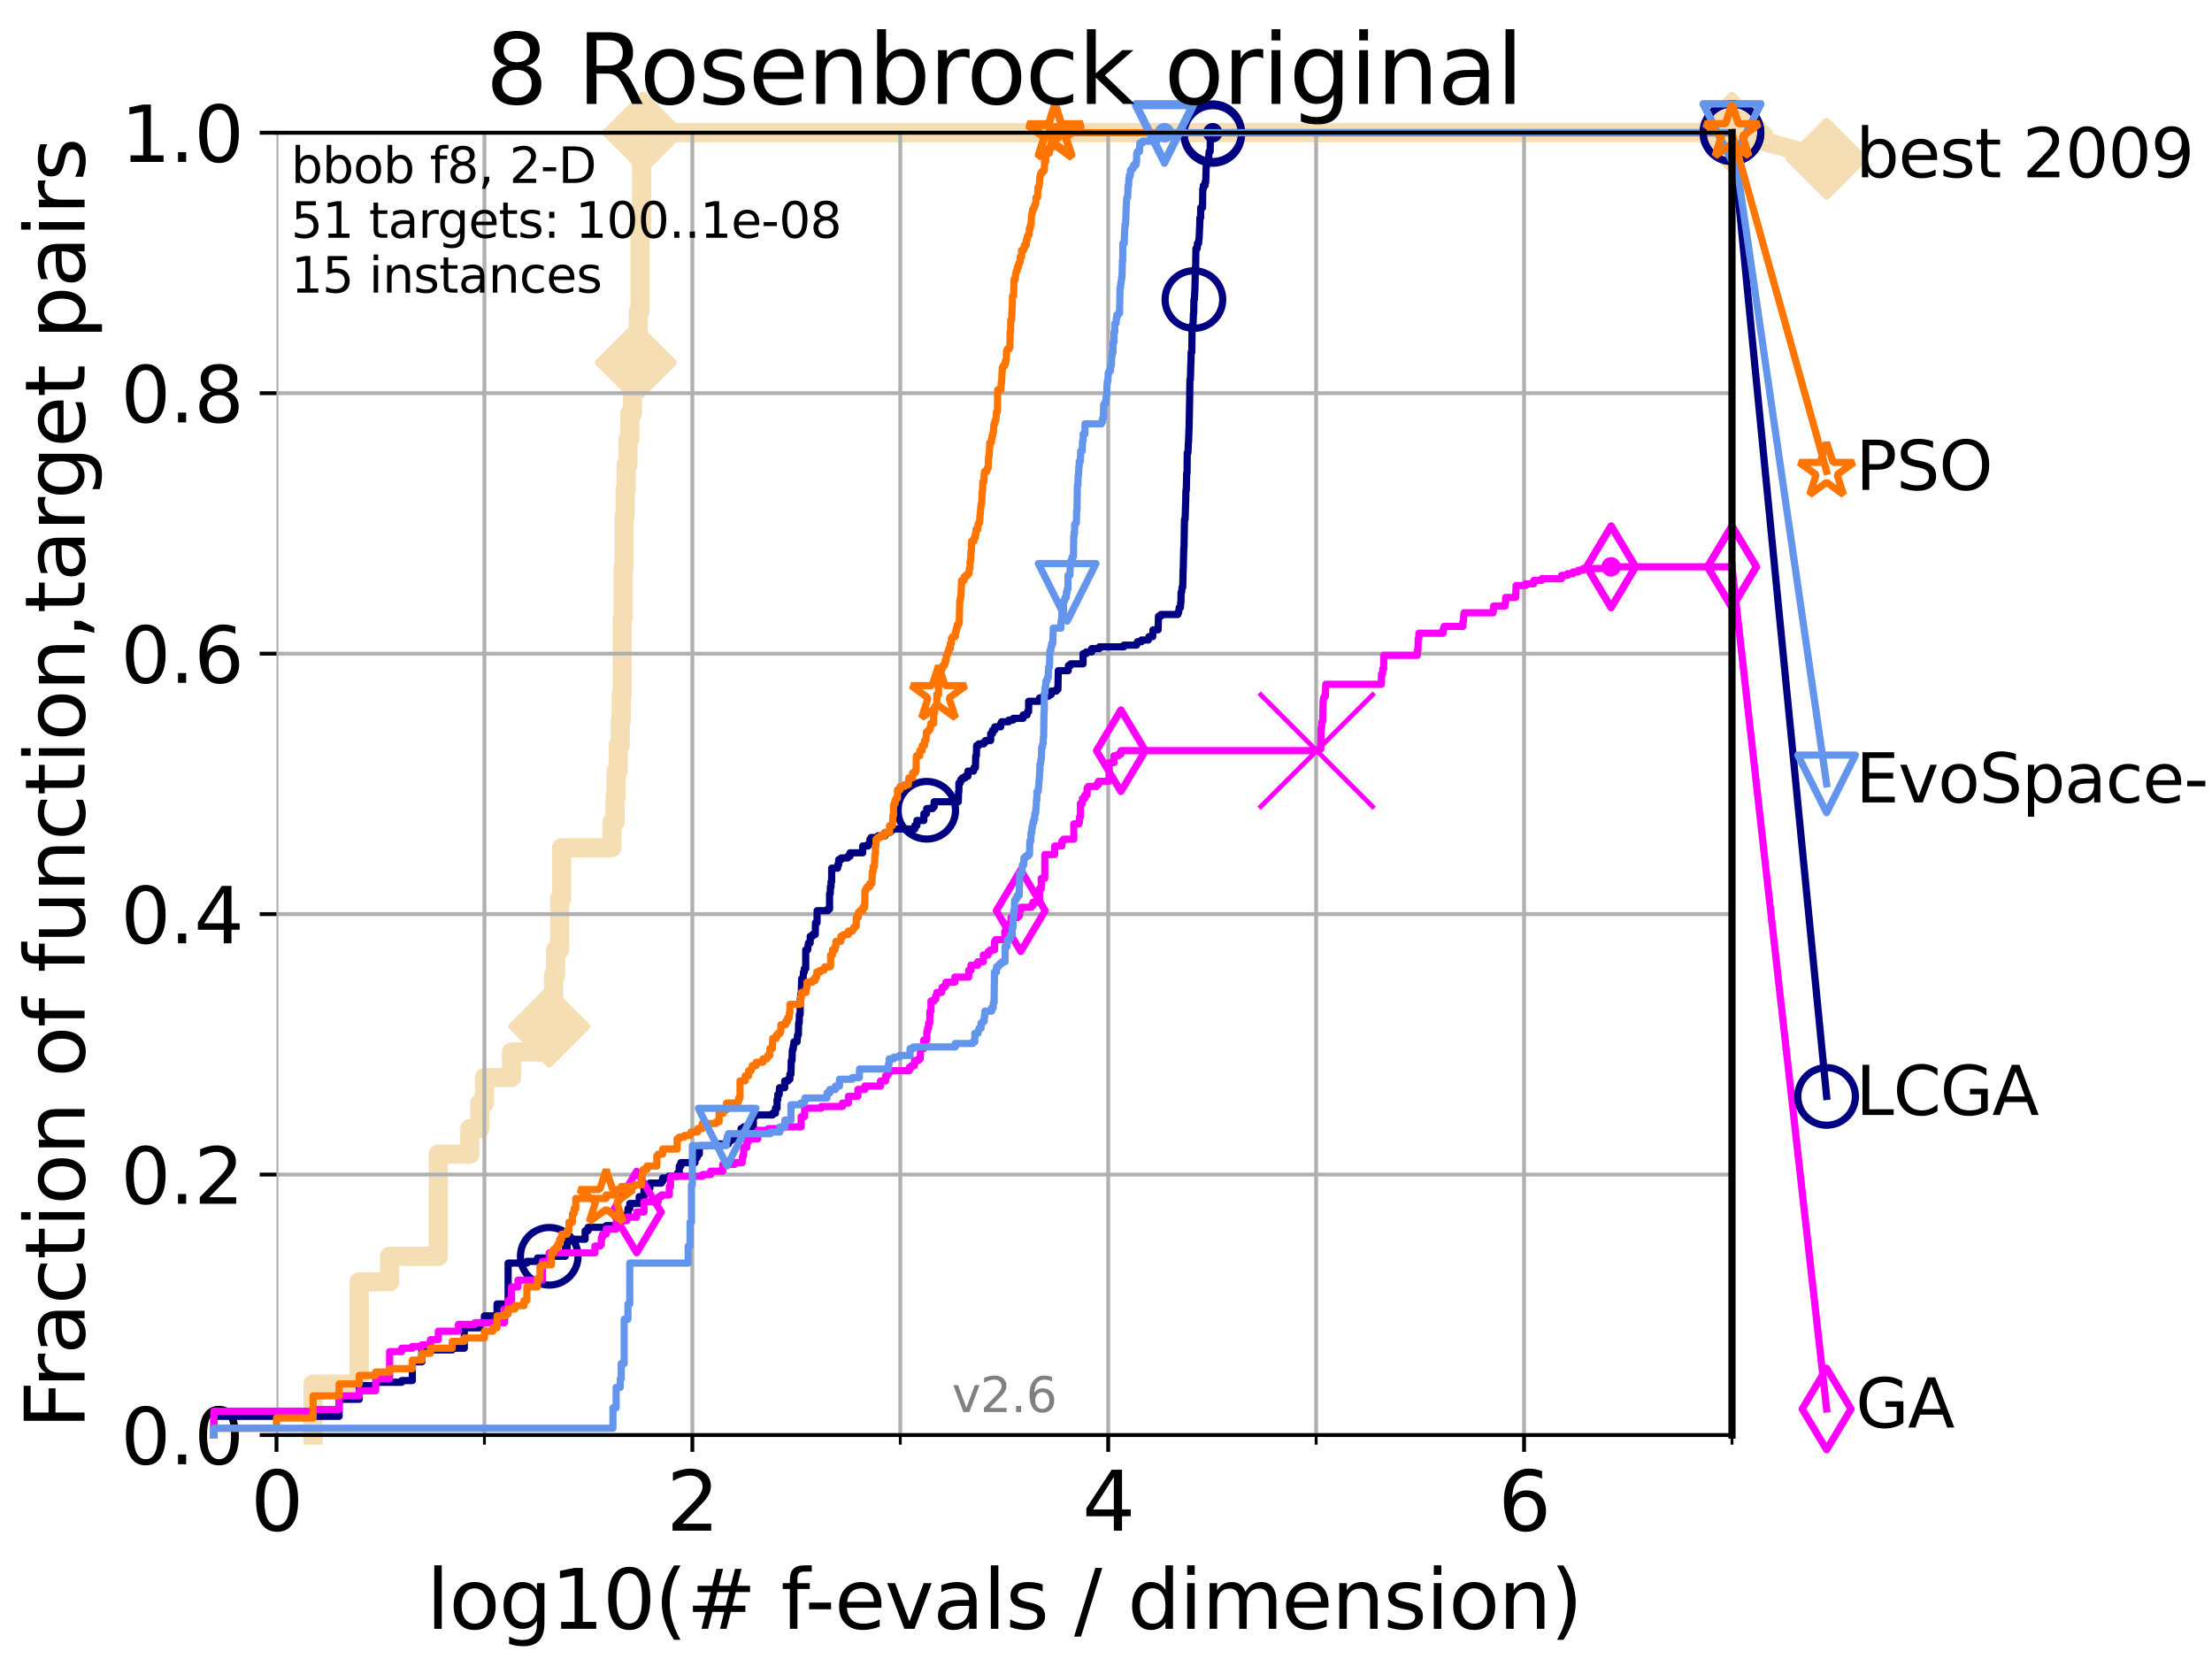 <?xml version="1.0" encoding="utf-8" standalone="no"?>
<!DOCTYPE svg PUBLIC "-//W3C//DTD SVG 1.1//EN"
  "http://www.w3.org/Graphics/SVG/1.1/DTD/svg11.dtd">
<svg xmlns:xlink="http://www.w3.org/1999/xlink" width="460.8pt" height="345.6pt" viewBox="0 0 460.8 345.6" xmlns="http://www.w3.org/2000/svg" version="1.1">
 <defs>
  <style type="text/css">*{stroke-linejoin: round; stroke-linecap: butt}</style>
 </defs>
 <g id="figure_1">
  <g id="patch_1">
   <path d="M 0 345.6 
L 460.8 345.6 
L 460.8 0 
L 0 0 
z
" style="fill: #ffffff"/>
  </g>
  <g id="axes_1">
   <g id="patch_2">
    <path d="M 57.6 298.944 
L 360.806 298.944 
L 360.806 27.648 
L 57.6 27.648 
z
" style="fill: #ffffff"/>
   </g>
   <g id="line2d_1">
    <path d="M 65.227 298.944 
L 65.227 288.305 
L 74.837 288.305 
L 74.837 267.027 
L 81.166 267.027 
L 81.166 261.707 
L 91.306 261.707 
L 91.306 240.429 
L 97.858 240.429 
L 97.858 235.11 
L 99.95 235.11 
L 99.95 229.79 
L 100.915 229.79 
L 100.915 224.471 
L 106.561 224.471 
L 106.561 219.151 
L 112.488 219.151 
L 112.488 213.832 
L 114.419 213.832 
L 114.419 208.512 
L 115.315 208.512 
L 115.315 203.192 
L 115.747 203.192 
L 115.747 197.873 
L 116.584 197.873 
L 116.584 187.234 
L 116.988 187.234 
L 116.988 176.595 
L 127.458 176.595 
L 127.458 171.275 
L 128.134 171.275 
L 128.134 165.956 
L 128.354 165.956 
L 128.354 160.636 
L 128.786 160.636 
L 128.786 155.317 
L 129.209 155.317 
L 129.209 149.997 
L 129.417 149.997 
L 129.417 144.678 
L 129.623 144.678 
L 129.623 128.719 
L 129.826 128.719 
L 129.826 118.08 
L 130.027 118.08 
L 130.027 107.441 
L 130.226 107.441 
L 130.226 102.121 
L 130.423 102.121 
L 130.423 96.802 
L 130.811 96.802 
L 130.811 91.482 
L 131.191 91.482 
L 131.191 86.163 
L 131.747 86.163 
L 131.747 80.843 
L 132.287 80.843 
L 132.287 75.524 
L 132.464 75.524 
L 132.464 70.204 
L 132.984 70.204 
L 132.984 64.885 
L 133.323 64.885 
L 133.323 48.926 
L 133.656 48.926 
L 133.656 32.968 
L 133.983 32.968 
L 133.983 27.648 
L 360.806 27.648 
" style="fill: none; stroke: #f5deb3; stroke-width: 4; stroke-linecap: square"/>
   </g>
   <g id="line2d_2">
    <defs>
     <path id="m25ada24578" d="M 0 7.778 
L 7.778 0 
L 0 -7.778 
L -7.778 0 
z
" style="stroke: #f5deb3; stroke-width: 1.5; stroke-linejoin: miter"/>
    </defs>
    <g>
     <use xlink:href="#m25ada24578" x="114.419" y="213.832" style="fill: #f5deb3; stroke: #f5deb3; stroke-width: 1.5; stroke-linejoin: miter"/>
     <use xlink:href="#m25ada24578" x="132.464" y="75.524" style="fill: #f5deb3; stroke: #f5deb3; stroke-width: 1.5; stroke-linejoin: miter"/>
     <use xlink:href="#m25ada24578" x="133.983" y="27.648" style="fill: #f5deb3; stroke: #f5deb3; stroke-width: 1.5; stroke-linejoin: miter"/>
     <use xlink:href="#m25ada24578" x="133.983" y="27.648" style="fill: #f5deb3; stroke: #f5deb3; stroke-width: 1.5; stroke-linejoin: miter"/>
     <use xlink:href="#m25ada24578" x="360.806" y="27.648" style="fill: #f5deb3; stroke: #f5deb3; stroke-width: 1.5; stroke-linejoin: miter"/>
    </g>
   </g>
   <g id="line2d_3">
    <path style="fill: none; stroke: #f5deb3; stroke-width: 4; stroke-linecap: square"/>
    <g/>
   </g>
   <g id="line2d_4">
    <path d="M 360.806 27.648 
L 380.515 33.074 
" style="fill: none; stroke: #f5deb3; stroke-width: 4; stroke-linecap: square"/>
    <g>
     <use xlink:href="#m25ada24578" x="360.806" y="27.648" style="fill: #f5deb3; stroke: #f5deb3; stroke-width: 1.5; stroke-linejoin: miter"/>
     <use xlink:href="#m25ada24578" x="380.515" y="33.074" style="fill: #f5deb3; stroke: #f5deb3; stroke-width: 1.5; stroke-linejoin: miter"/>
    </g>
   </g>
   <g id="matplotlib.axis_1">
    <g id="xtick_1">
     <g id="line2d_5">
      <path d="M 57.6 298.944 
L 57.6 27.648 
" clip-path="url(#p1667df232f)" style="fill: none; stroke: #b0b0b0; stroke-width: 0.8; stroke-linecap: square"/>
     </g>
     <g id="line2d_6">
      <defs>
       <path id="m59c75df8be" d="M 0 0 
L 0 3.5 
" style="stroke: #000000; stroke-width: 0.8"/>
      </defs>
      <g>
       <use xlink:href="#m59c75df8be" x="57.6" y="298.944" style="stroke: #000000; stroke-width: 0.8"/>
      </g>
     </g>
     <g id="text_1">
      <!-- 0 -->
      <g transform="translate(52.192 318.861)scale(0.17 -0.17)">
       <defs>
        <path id="DejaVuSans-30" d="M 2034 4250 
Q 1547 4250 1301 3770 
Q 1056 3291 1056 2328 
Q 1056 1369 1301 889 
Q 1547 409 2034 409 
Q 2525 409 2770 889 
Q 3016 1369 3016 2328 
Q 3016 3291 2770 3770 
Q 2525 4250 2034 4250 
z
M 2034 4750 
Q 2819 4750 3233 4129 
Q 3647 3509 3647 2328 
Q 3647 1150 3233 529 
Q 2819 -91 2034 -91 
Q 1250 -91 836 529 
Q 422 1150 422 2328 
Q 422 3509 836 4129 
Q 1250 4750 2034 4750 
z
" transform="scale(0.016)"/>
       </defs>
       <use xlink:href="#DejaVuSans-30"/>
      </g>
     </g>
    </g>
    <g id="xtick_2">
     <g id="line2d_7">
      <path d="M 144.23 298.944 
L 144.23 27.648 
" clip-path="url(#p1667df232f)" style="fill: none; stroke: #b0b0b0; stroke-width: 0.8; stroke-linecap: square"/>
     </g>
     <g id="line2d_8">
      <g>
       <use xlink:href="#m59c75df8be" x="144.23" y="298.944" style="stroke: #000000; stroke-width: 0.8"/>
      </g>
     </g>
     <g id="text_2">
      <!-- 2 -->
      <g transform="translate(138.822 318.861)scale(0.17 -0.17)">
       <defs>
        <path id="DejaVuSans-32" d="M 1228 531 
L 3431 531 
L 3431 0 
L 469 0 
L 469 531 
Q 828 903 1448 1529 
Q 2069 2156 2228 2338 
Q 2531 2678 2651 2914 
Q 2772 3150 2772 3378 
Q 2772 3750 2511 3984 
Q 2250 4219 1831 4219 
Q 1534 4219 1204 4116 
Q 875 4013 500 3803 
L 500 4441 
Q 881 4594 1212 4672 
Q 1544 4750 1819 4750 
Q 2544 4750 2975 4387 
Q 3406 4025 3406 3419 
Q 3406 3131 3298 2873 
Q 3191 2616 2906 2266 
Q 2828 2175 2409 1742 
Q 1991 1309 1228 531 
z
" transform="scale(0.016)"/>
       </defs>
       <use xlink:href="#DejaVuSans-32"/>
      </g>
     </g>
    </g>
    <g id="xtick_3">
     <g id="line2d_9">
      <path d="M 230.861 298.944 
L 230.861 27.648 
" clip-path="url(#p1667df232f)" style="fill: none; stroke: #b0b0b0; stroke-width: 0.8; stroke-linecap: square"/>
     </g>
     <g id="line2d_10">
      <g>
       <use xlink:href="#m59c75df8be" x="230.861" y="298.944" style="stroke: #000000; stroke-width: 0.8"/>
      </g>
     </g>
     <g id="text_3">
      <!-- 4 -->
      <g transform="translate(225.453 318.861)scale(0.17 -0.17)">
       <defs>
        <path id="DejaVuSans-34" d="M 2419 4116 
L 825 1625 
L 2419 1625 
L 2419 4116 
z
M 2253 4666 
L 3047 4666 
L 3047 1625 
L 3713 1625 
L 3713 1100 
L 3047 1100 
L 3047 0 
L 2419 0 
L 2419 1100 
L 313 1100 
L 313 1709 
L 2253 4666 
z
" transform="scale(0.016)"/>
       </defs>
       <use xlink:href="#DejaVuSans-34"/>
      </g>
     </g>
    </g>
    <g id="xtick_4">
     <g id="line2d_11">
      <path d="M 317.491 298.944 
L 317.491 27.648 
" clip-path="url(#p1667df232f)" style="fill: none; stroke: #b0b0b0; stroke-width: 0.8; stroke-linecap: square"/>
     </g>
     <g id="line2d_12">
      <g>
       <use xlink:href="#m59c75df8be" x="317.491" y="298.944" style="stroke: #000000; stroke-width: 0.8"/>
      </g>
     </g>
     <g id="text_4">
      <!-- 6 -->
      <g transform="translate(312.083 318.861)scale(0.17 -0.17)">
       <defs>
        <path id="DejaVuSans-36" d="M 2113 2584 
Q 1688 2584 1439 2293 
Q 1191 2003 1191 1497 
Q 1191 994 1439 701 
Q 1688 409 2113 409 
Q 2538 409 2786 701 
Q 3034 994 3034 1497 
Q 3034 2003 2786 2293 
Q 2538 2584 2113 2584 
z
M 3366 4563 
L 3366 3988 
Q 3128 4100 2886 4159 
Q 2644 4219 2406 4219 
Q 1781 4219 1451 3797 
Q 1122 3375 1075 2522 
Q 1259 2794 1537 2939 
Q 1816 3084 2150 3084 
Q 2853 3084 3261 2657 
Q 3669 2231 3669 1497 
Q 3669 778 3244 343 
Q 2819 -91 2113 -91 
Q 1303 -91 875 529 
Q 447 1150 447 2328 
Q 447 3434 972 4092 
Q 1497 4750 2381 4750 
Q 2619 4750 2861 4703 
Q 3103 4656 3366 4563 
z
" transform="scale(0.016)"/>
       </defs>
       <use xlink:href="#DejaVuSans-36"/>
      </g>
     </g>
    </g>
    <g id="xtick_5">
     <g id="line2d_13">
      <path d="M 100.915 298.944 
L 100.915 27.648 
" clip-path="url(#p1667df232f)" style="fill: none; stroke: #b0b0b0; stroke-width: 0.8; stroke-linecap: square"/>
     </g>
     <g id="line2d_14">
      <defs>
       <path id="m5a94f4093e" d="M 0 0 
L 0 2 
" style="stroke: #000000; stroke-width: 0.6"/>
      </defs>
      <g>
       <use xlink:href="#m5a94f4093e" x="100.915" y="298.944" style="stroke: #000000; stroke-width: 0.6"/>
      </g>
     </g>
    </g>
    <g id="xtick_6">
     <g id="line2d_15">
      <path d="M 187.546 298.944 
L 187.546 27.648 
" clip-path="url(#p1667df232f)" style="fill: none; stroke: #b0b0b0; stroke-width: 0.8; stroke-linecap: square"/>
     </g>
     <g id="line2d_16">
      <g>
       <use xlink:href="#m5a94f4093e" x="187.546" y="298.944" style="stroke: #000000; stroke-width: 0.6"/>
      </g>
     </g>
    </g>
    <g id="xtick_7">
     <g id="line2d_17">
      <path d="M 274.176 298.944 
L 274.176 27.648 
" clip-path="url(#p1667df232f)" style="fill: none; stroke: #b0b0b0; stroke-width: 0.8; stroke-linecap: square"/>
     </g>
     <g id="line2d_18">
      <g>
       <use xlink:href="#m5a94f4093e" x="274.176" y="298.944" style="stroke: #000000; stroke-width: 0.6"/>
      </g>
     </g>
    </g>
    <g id="xtick_8">
     <g id="line2d_19">
      <path d="M 360.806 298.944 
L 360.806 27.648 
" clip-path="url(#p1667df232f)" style="fill: none; stroke: #b0b0b0; stroke-width: 0.8; stroke-linecap: square"/>
     </g>
     <g id="line2d_20">
      <g>
       <use xlink:href="#m5a94f4093e" x="360.806" y="298.944" style="stroke: #000000; stroke-width: 0.6"/>
      </g>
     </g>
    </g>
    <g id="text_5">
     <!-- log10(# f-evals / dimension) -->
     <g transform="translate(88.823 339.314)scale(0.17 -0.17)">
      <defs>
       <path id="DejaVuSans-6c" d="M 603 4863 
L 1178 4863 
L 1178 0 
L 603 0 
L 603 4863 
z
" transform="scale(0.016)"/>
       <path id="DejaVuSans-6f" d="M 1959 3097 
Q 1497 3097 1228 2736 
Q 959 2375 959 1747 
Q 959 1119 1226 758 
Q 1494 397 1959 397 
Q 2419 397 2687 759 
Q 2956 1122 2956 1747 
Q 2956 2369 2687 2733 
Q 2419 3097 1959 3097 
z
M 1959 3584 
Q 2709 3584 3137 3096 
Q 3566 2609 3566 1747 
Q 3566 888 3137 398 
Q 2709 -91 1959 -91 
Q 1206 -91 779 398 
Q 353 888 353 1747 
Q 353 2609 779 3096 
Q 1206 3584 1959 3584 
z
" transform="scale(0.016)"/>
       <path id="DejaVuSans-67" d="M 2906 1791 
Q 2906 2416 2648 2759 
Q 2391 3103 1925 3103 
Q 1463 3103 1205 2759 
Q 947 2416 947 1791 
Q 947 1169 1205 825 
Q 1463 481 1925 481 
Q 2391 481 2648 825 
Q 2906 1169 2906 1791 
z
M 3481 434 
Q 3481 -459 3084 -895 
Q 2688 -1331 1869 -1331 
Q 1566 -1331 1297 -1286 
Q 1028 -1241 775 -1147 
L 775 -588 
Q 1028 -725 1275 -790 
Q 1522 -856 1778 -856 
Q 2344 -856 2625 -561 
Q 2906 -266 2906 331 
L 2906 616 
Q 2728 306 2450 153 
Q 2172 0 1784 0 
Q 1141 0 747 490 
Q 353 981 353 1791 
Q 353 2603 747 3093 
Q 1141 3584 1784 3584 
Q 2172 3584 2450 3431 
Q 2728 3278 2906 2969 
L 2906 3500 
L 3481 3500 
L 3481 434 
z
" transform="scale(0.016)"/>
       <path id="DejaVuSans-31" d="M 794 531 
L 1825 531 
L 1825 4091 
L 703 3866 
L 703 4441 
L 1819 4666 
L 2450 4666 
L 2450 531 
L 3481 531 
L 3481 0 
L 794 0 
L 794 531 
z
" transform="scale(0.016)"/>
       <path id="DejaVuSans-28" d="M 1984 4856 
Q 1566 4138 1362 3434 
Q 1159 2731 1159 2009 
Q 1159 1288 1364 580 
Q 1569 -128 1984 -844 
L 1484 -844 
Q 1016 -109 783 600 
Q 550 1309 550 2009 
Q 550 2706 781 3412 
Q 1013 4119 1484 4856 
L 1984 4856 
z
" transform="scale(0.016)"/>
       <path id="DejaVuSans-23" d="M 3272 2816 
L 2363 2816 
L 2100 1772 
L 3016 1772 
L 3272 2816 
z
M 2803 4594 
L 2478 3297 
L 3391 3297 
L 3719 4594 
L 4219 4594 
L 3897 3297 
L 4872 3297 
L 4872 2816 
L 3775 2816 
L 3519 1772 
L 4513 1772 
L 4513 1294 
L 3397 1294 
L 3072 0 
L 2572 0 
L 2894 1294 
L 1978 1294 
L 1656 0 
L 1153 0 
L 1478 1294 
L 494 1294 
L 494 1772 
L 1594 1772 
L 1856 2816 
L 850 2816 
L 850 3297 
L 1978 3297 
L 2297 4594 
L 2803 4594 
z
" transform="scale(0.016)"/>
       <path id="DejaVuSans-20" transform="scale(0.016)"/>
       <path id="DejaVuSans-66" d="M 2375 4863 
L 2375 4384 
L 1825 4384 
Q 1516 4384 1395 4259 
Q 1275 4134 1275 3809 
L 1275 3500 
L 2222 3500 
L 2222 3053 
L 1275 3053 
L 1275 0 
L 697 0 
L 697 3053 
L 147 3053 
L 147 3500 
L 697 3500 
L 697 3744 
Q 697 4328 969 4595 
Q 1241 4863 1831 4863 
L 2375 4863 
z
" transform="scale(0.016)"/>
       <path id="DejaVuSans-2d" d="M 313 2009 
L 1997 2009 
L 1997 1497 
L 313 1497 
L 313 2009 
z
" transform="scale(0.016)"/>
       <path id="DejaVuSans-65" d="M 3597 1894 
L 3597 1613 
L 953 1613 
Q 991 1019 1311 708 
Q 1631 397 2203 397 
Q 2534 397 2845 478 
Q 3156 559 3463 722 
L 3463 178 
Q 3153 47 2828 -22 
Q 2503 -91 2169 -91 
Q 1331 -91 842 396 
Q 353 884 353 1716 
Q 353 2575 817 3079 
Q 1281 3584 2069 3584 
Q 2775 3584 3186 3129 
Q 3597 2675 3597 1894 
z
M 3022 2063 
Q 3016 2534 2758 2815 
Q 2500 3097 2075 3097 
Q 1594 3097 1305 2825 
Q 1016 2553 972 2059 
L 3022 2063 
z
" transform="scale(0.016)"/>
       <path id="DejaVuSans-76" d="M 191 3500 
L 800 3500 
L 1894 563 
L 2988 3500 
L 3597 3500 
L 2284 0 
L 1503 0 
L 191 3500 
z
" transform="scale(0.016)"/>
       <path id="DejaVuSans-61" d="M 2194 1759 
Q 1497 1759 1228 1600 
Q 959 1441 959 1056 
Q 959 750 1161 570 
Q 1363 391 1709 391 
Q 2188 391 2477 730 
Q 2766 1069 2766 1631 
L 2766 1759 
L 2194 1759 
z
M 3341 1997 
L 3341 0 
L 2766 0 
L 2766 531 
Q 2569 213 2275 61 
Q 1981 -91 1556 -91 
Q 1019 -91 701 211 
Q 384 513 384 1019 
Q 384 1609 779 1909 
Q 1175 2209 1959 2209 
L 2766 2209 
L 2766 2266 
Q 2766 2663 2505 2880 
Q 2244 3097 1772 3097 
Q 1472 3097 1187 3025 
Q 903 2953 641 2809 
L 641 3341 
Q 956 3463 1253 3523 
Q 1550 3584 1831 3584 
Q 2591 3584 2966 3190 
Q 3341 2797 3341 1997 
z
" transform="scale(0.016)"/>
       <path id="DejaVuSans-73" d="M 2834 3397 
L 2834 2853 
Q 2591 2978 2328 3040 
Q 2066 3103 1784 3103 
Q 1356 3103 1142 2972 
Q 928 2841 928 2578 
Q 928 2378 1081 2264 
Q 1234 2150 1697 2047 
L 1894 2003 
Q 2506 1872 2764 1633 
Q 3022 1394 3022 966 
Q 3022 478 2636 193 
Q 2250 -91 1575 -91 
Q 1294 -91 989 -36 
Q 684 19 347 128 
L 347 722 
Q 666 556 975 473 
Q 1284 391 1588 391 
Q 1994 391 2212 530 
Q 2431 669 2431 922 
Q 2431 1156 2273 1281 
Q 2116 1406 1581 1522 
L 1381 1569 
Q 847 1681 609 1914 
Q 372 2147 372 2553 
Q 372 3047 722 3315 
Q 1072 3584 1716 3584 
Q 2034 3584 2315 3537 
Q 2597 3491 2834 3397 
z
" transform="scale(0.016)"/>
       <path id="DejaVuSans-2f" d="M 1625 4666 
L 2156 4666 
L 531 -594 
L 0 -594 
L 1625 4666 
z
" transform="scale(0.016)"/>
       <path id="DejaVuSans-64" d="M 2906 2969 
L 2906 4863 
L 3481 4863 
L 3481 0 
L 2906 0 
L 2906 525 
Q 2725 213 2448 61 
Q 2172 -91 1784 -91 
Q 1150 -91 751 415 
Q 353 922 353 1747 
Q 353 2572 751 3078 
Q 1150 3584 1784 3584 
Q 2172 3584 2448 3432 
Q 2725 3281 2906 2969 
z
M 947 1747 
Q 947 1113 1208 752 
Q 1469 391 1925 391 
Q 2381 391 2643 752 
Q 2906 1113 2906 1747 
Q 2906 2381 2643 2742 
Q 2381 3103 1925 3103 
Q 1469 3103 1208 2742 
Q 947 2381 947 1747 
z
" transform="scale(0.016)"/>
       <path id="DejaVuSans-69" d="M 603 3500 
L 1178 3500 
L 1178 0 
L 603 0 
L 603 3500 
z
M 603 4863 
L 1178 4863 
L 1178 4134 
L 603 4134 
L 603 4863 
z
" transform="scale(0.016)"/>
       <path id="DejaVuSans-6d" d="M 3328 2828 
Q 3544 3216 3844 3400 
Q 4144 3584 4550 3584 
Q 5097 3584 5394 3201 
Q 5691 2819 5691 2113 
L 5691 0 
L 5113 0 
L 5113 2094 
Q 5113 2597 4934 2840 
Q 4756 3084 4391 3084 
Q 3944 3084 3684 2787 
Q 3425 2491 3425 1978 
L 3425 0 
L 2847 0 
L 2847 2094 
Q 2847 2600 2669 2842 
Q 2491 3084 2119 3084 
Q 1678 3084 1418 2786 
Q 1159 2488 1159 1978 
L 1159 0 
L 581 0 
L 581 3500 
L 1159 3500 
L 1159 2956 
Q 1356 3278 1631 3431 
Q 1906 3584 2284 3584 
Q 2666 3584 2933 3390 
Q 3200 3197 3328 2828 
z
" transform="scale(0.016)"/>
       <path id="DejaVuSans-6e" d="M 3513 2113 
L 3513 0 
L 2938 0 
L 2938 2094 
Q 2938 2591 2744 2837 
Q 2550 3084 2163 3084 
Q 1697 3084 1428 2787 
Q 1159 2491 1159 1978 
L 1159 0 
L 581 0 
L 581 3500 
L 1159 3500 
L 1159 2956 
Q 1366 3272 1645 3428 
Q 1925 3584 2291 3584 
Q 2894 3584 3203 3211 
Q 3513 2838 3513 2113 
z
" transform="scale(0.016)"/>
       <path id="DejaVuSans-29" d="M 513 4856 
L 1013 4856 
Q 1481 4119 1714 3412 
Q 1947 2706 1947 2009 
Q 1947 1309 1714 600 
Q 1481 -109 1013 -844 
L 513 -844 
Q 928 -128 1133 580 
Q 1338 1288 1338 2009 
Q 1338 2731 1133 3434 
Q 928 4138 513 4856 
z
" transform="scale(0.016)"/>
      </defs>
      <use xlink:href="#DejaVuSans-6c"/>
      <use xlink:href="#DejaVuSans-6f" x="27.783"/>
      <use xlink:href="#DejaVuSans-67" x="88.965"/>
      <use xlink:href="#DejaVuSans-31" x="152.441"/>
      <use xlink:href="#DejaVuSans-30" x="216.064"/>
      <use xlink:href="#DejaVuSans-28" x="279.688"/>
      <use xlink:href="#DejaVuSans-23" x="318.701"/>
      <use xlink:href="#DejaVuSans-20" x="402.49"/>
      <use xlink:href="#DejaVuSans-66" x="434.277"/>
      <use xlink:href="#DejaVuSans-2d" x="463.982"/>
      <use xlink:href="#DejaVuSans-65" x="500.066"/>
      <use xlink:href="#DejaVuSans-76" x="561.59"/>
      <use xlink:href="#DejaVuSans-61" x="620.77"/>
      <use xlink:href="#DejaVuSans-6c" x="682.049"/>
      <use xlink:href="#DejaVuSans-73" x="709.832"/>
      <use xlink:href="#DejaVuSans-20" x="761.932"/>
      <use xlink:href="#DejaVuSans-2f" x="793.719"/>
      <use xlink:href="#DejaVuSans-20" x="827.41"/>
      <use xlink:href="#DejaVuSans-64" x="859.197"/>
      <use xlink:href="#DejaVuSans-69" x="922.674"/>
      <use xlink:href="#DejaVuSans-6d" x="950.457"/>
      <use xlink:href="#DejaVuSans-65" x="1047.869"/>
      <use xlink:href="#DejaVuSans-6e" x="1109.393"/>
      <use xlink:href="#DejaVuSans-73" x="1172.771"/>
      <use xlink:href="#DejaVuSans-69" x="1224.871"/>
      <use xlink:href="#DejaVuSans-6f" x="1252.654"/>
      <use xlink:href="#DejaVuSans-6e" x="1313.836"/>
      <use xlink:href="#DejaVuSans-29" x="1377.215"/>
     </g>
    </g>
   </g>
   <g id="matplotlib.axis_2">
    <g id="ytick_1">
     <g id="line2d_21">
      <path d="M 57.6 298.944 
L 360.806 298.944 
" clip-path="url(#p1667df232f)" style="fill: none; stroke: #b0b0b0; stroke-width: 0.8; stroke-linecap: square"/>
     </g>
     <g id="line2d_22">
      <defs>
       <path id="mf6595347e6" d="M 0 0 
L -3.5 0 
" style="stroke: #000000; stroke-width: 0.8"/>
      </defs>
      <g>
       <use xlink:href="#mf6595347e6" x="57.6" y="298.944" style="stroke: #000000; stroke-width: 0.8"/>
      </g>
     </g>
     <g id="text_6">
      <!-- 0.0 -->
      <g transform="translate(25.155 305.023)scale(0.16 -0.16)">
       <defs>
        <path id="DejaVuSans-2e" d="M 684 794 
L 1344 794 
L 1344 0 
L 684 0 
L 684 794 
z
" transform="scale(0.016)"/>
       </defs>
       <use xlink:href="#DejaVuSans-30"/>
       <use xlink:href="#DejaVuSans-2e" x="63.623"/>
       <use xlink:href="#DejaVuSans-30" x="95.41"/>
      </g>
     </g>
    </g>
    <g id="ytick_2">
     <g id="line2d_23">
      <path d="M 57.6 244.685 
L 360.806 244.685 
" clip-path="url(#p1667df232f)" style="fill: none; stroke: #b0b0b0; stroke-width: 0.8; stroke-linecap: square"/>
     </g>
     <g id="line2d_24">
      <g>
       <use xlink:href="#mf6595347e6" x="57.6" y="244.685" style="stroke: #000000; stroke-width: 0.8"/>
      </g>
     </g>
     <g id="text_7">
      <!-- 0.2 -->
      <g transform="translate(25.155 250.764)scale(0.16 -0.16)">
       <use xlink:href="#DejaVuSans-30"/>
       <use xlink:href="#DejaVuSans-2e" x="63.623"/>
       <use xlink:href="#DejaVuSans-32" x="95.41"/>
      </g>
     </g>
    </g>
    <g id="ytick_3">
     <g id="line2d_25">
      <path d="M 57.6 190.426 
L 360.806 190.426 
" clip-path="url(#p1667df232f)" style="fill: none; stroke: #b0b0b0; stroke-width: 0.8; stroke-linecap: square"/>
     </g>
     <g id="line2d_26">
      <g>
       <use xlink:href="#mf6595347e6" x="57.6" y="190.426" style="stroke: #000000; stroke-width: 0.8"/>
      </g>
     </g>
     <g id="text_8">
      <!-- 0.4 -->
      <g transform="translate(25.155 196.504)scale(0.16 -0.16)">
       <use xlink:href="#DejaVuSans-30"/>
       <use xlink:href="#DejaVuSans-2e" x="63.623"/>
       <use xlink:href="#DejaVuSans-34" x="95.41"/>
      </g>
     </g>
    </g>
    <g id="ytick_4">
     <g id="line2d_27">
      <path d="M 57.6 136.166 
L 360.806 136.166 
" clip-path="url(#p1667df232f)" style="fill: none; stroke: #b0b0b0; stroke-width: 0.8; stroke-linecap: square"/>
     </g>
     <g id="line2d_28">
      <g>
       <use xlink:href="#mf6595347e6" x="57.6" y="136.166" style="stroke: #000000; stroke-width: 0.8"/>
      </g>
     </g>
     <g id="text_9">
      <!-- 0.6 -->
      <g transform="translate(25.155 142.245)scale(0.16 -0.16)">
       <use xlink:href="#DejaVuSans-30"/>
       <use xlink:href="#DejaVuSans-2e" x="63.623"/>
       <use xlink:href="#DejaVuSans-36" x="95.41"/>
      </g>
     </g>
    </g>
    <g id="ytick_5">
     <g id="line2d_29">
      <path d="M 57.6 81.907 
L 360.806 81.907 
" clip-path="url(#p1667df232f)" style="fill: none; stroke: #b0b0b0; stroke-width: 0.8; stroke-linecap: square"/>
     </g>
     <g id="line2d_30">
      <g>
       <use xlink:href="#mf6595347e6" x="57.6" y="81.907" style="stroke: #000000; stroke-width: 0.8"/>
      </g>
     </g>
     <g id="text_10">
      <!-- 0.8 -->
      <g transform="translate(25.155 87.986)scale(0.16 -0.16)">
       <defs>
        <path id="DejaVuSans-38" d="M 2034 2216 
Q 1584 2216 1326 1975 
Q 1069 1734 1069 1313 
Q 1069 891 1326 650 
Q 1584 409 2034 409 
Q 2484 409 2743 651 
Q 3003 894 3003 1313 
Q 3003 1734 2745 1975 
Q 2488 2216 2034 2216 
z
M 1403 2484 
Q 997 2584 770 2862 
Q 544 3141 544 3541 
Q 544 4100 942 4425 
Q 1341 4750 2034 4750 
Q 2731 4750 3128 4425 
Q 3525 4100 3525 3541 
Q 3525 3141 3298 2862 
Q 3072 2584 2669 2484 
Q 3125 2378 3379 2068 
Q 3634 1759 3634 1313 
Q 3634 634 3220 271 
Q 2806 -91 2034 -91 
Q 1263 -91 848 271 
Q 434 634 434 1313 
Q 434 1759 690 2068 
Q 947 2378 1403 2484 
z
M 1172 3481 
Q 1172 3119 1398 2916 
Q 1625 2713 2034 2713 
Q 2441 2713 2670 2916 
Q 2900 3119 2900 3481 
Q 2900 3844 2670 4047 
Q 2441 4250 2034 4250 
Q 1625 4250 1398 4047 
Q 1172 3844 1172 3481 
z
" transform="scale(0.016)"/>
       </defs>
       <use xlink:href="#DejaVuSans-30"/>
       <use xlink:href="#DejaVuSans-2e" x="63.623"/>
       <use xlink:href="#DejaVuSans-38" x="95.41"/>
      </g>
     </g>
    </g>
    <g id="ytick_6">
     <g id="line2d_31">
      <path d="M 57.6 27.648 
L 360.806 27.648 
" clip-path="url(#p1667df232f)" style="fill: none; stroke: #b0b0b0; stroke-width: 0.8; stroke-linecap: square"/>
     </g>
     <g id="line2d_32">
      <g>
       <use xlink:href="#mf6595347e6" x="57.6" y="27.648" style="stroke: #000000; stroke-width: 0.8"/>
      </g>
     </g>
     <g id="text_11">
      <!-- 1.0 -->
      <g transform="translate(25.155 33.727)scale(0.16 -0.16)">
       <use xlink:href="#DejaVuSans-31"/>
       <use xlink:href="#DejaVuSans-2e" x="63.623"/>
       <use xlink:href="#DejaVuSans-30" x="95.41"/>
      </g>
     </g>
    </g>
    <g id="text_12">
     <!-- Fraction of function,target pairs -->
     <g transform="translate(17.62 297.681)rotate(-90)scale(0.17 -0.17)">
      <defs>
       <path id="DejaVuSans-46" d="M 628 4666 
L 3309 4666 
L 3309 4134 
L 1259 4134 
L 1259 2759 
L 3109 2759 
L 3109 2228 
L 1259 2228 
L 1259 0 
L 628 0 
L 628 4666 
z
" transform="scale(0.016)"/>
       <path id="DejaVuSans-72" d="M 2631 2963 
Q 2534 3019 2420 3045 
Q 2306 3072 2169 3072 
Q 1681 3072 1420 2755 
Q 1159 2438 1159 1844 
L 1159 0 
L 581 0 
L 581 3500 
L 1159 3500 
L 1159 2956 
Q 1341 3275 1631 3429 
Q 1922 3584 2338 3584 
Q 2397 3584 2469 3576 
Q 2541 3569 2628 3553 
L 2631 2963 
z
" transform="scale(0.016)"/>
       <path id="DejaVuSans-63" d="M 3122 3366 
L 3122 2828 
Q 2878 2963 2633 3030 
Q 2388 3097 2138 3097 
Q 1578 3097 1268 2742 
Q 959 2388 959 1747 
Q 959 1106 1268 751 
Q 1578 397 2138 397 
Q 2388 397 2633 464 
Q 2878 531 3122 666 
L 3122 134 
Q 2881 22 2623 -34 
Q 2366 -91 2075 -91 
Q 1284 -91 818 406 
Q 353 903 353 1747 
Q 353 2603 823 3093 
Q 1294 3584 2113 3584 
Q 2378 3584 2631 3529 
Q 2884 3475 3122 3366 
z
" transform="scale(0.016)"/>
       <path id="DejaVuSans-74" d="M 1172 4494 
L 1172 3500 
L 2356 3500 
L 2356 3053 
L 1172 3053 
L 1172 1153 
Q 1172 725 1289 603 
Q 1406 481 1766 481 
L 2356 481 
L 2356 0 
L 1766 0 
Q 1100 0 847 248 
Q 594 497 594 1153 
L 594 3053 
L 172 3053 
L 172 3500 
L 594 3500 
L 594 4494 
L 1172 4494 
z
" transform="scale(0.016)"/>
       <path id="DejaVuSans-75" d="M 544 1381 
L 544 3500 
L 1119 3500 
L 1119 1403 
Q 1119 906 1312 657 
Q 1506 409 1894 409 
Q 2359 409 2629 706 
Q 2900 1003 2900 1516 
L 2900 3500 
L 3475 3500 
L 3475 0 
L 2900 0 
L 2900 538 
Q 2691 219 2414 64 
Q 2138 -91 1772 -91 
Q 1169 -91 856 284 
Q 544 659 544 1381 
z
M 1991 3584 
L 1991 3584 
z
" transform="scale(0.016)"/>
       <path id="DejaVuSans-2c" d="M 750 794 
L 1409 794 
L 1409 256 
L 897 -744 
L 494 -744 
L 750 256 
L 750 794 
z
" transform="scale(0.016)"/>
       <path id="DejaVuSans-70" d="M 1159 525 
L 1159 -1331 
L 581 -1331 
L 581 3500 
L 1159 3500 
L 1159 2969 
Q 1341 3281 1617 3432 
Q 1894 3584 2278 3584 
Q 2916 3584 3314 3078 
Q 3713 2572 3713 1747 
Q 3713 922 3314 415 
Q 2916 -91 2278 -91 
Q 1894 -91 1617 61 
Q 1341 213 1159 525 
z
M 3116 1747 
Q 3116 2381 2855 2742 
Q 2594 3103 2138 3103 
Q 1681 3103 1420 2742 
Q 1159 2381 1159 1747 
Q 1159 1113 1420 752 
Q 1681 391 2138 391 
Q 2594 391 2855 752 
Q 3116 1113 3116 1747 
z
" transform="scale(0.016)"/>
      </defs>
      <use xlink:href="#DejaVuSans-46"/>
      <use xlink:href="#DejaVuSans-72" x="50.27"/>
      <use xlink:href="#DejaVuSans-61" x="91.383"/>
      <use xlink:href="#DejaVuSans-63" x="152.662"/>
      <use xlink:href="#DejaVuSans-74" x="207.643"/>
      <use xlink:href="#DejaVuSans-69" x="246.852"/>
      <use xlink:href="#DejaVuSans-6f" x="274.635"/>
      <use xlink:href="#DejaVuSans-6e" x="335.816"/>
      <use xlink:href="#DejaVuSans-20" x="399.195"/>
      <use xlink:href="#DejaVuSans-6f" x="430.982"/>
      <use xlink:href="#DejaVuSans-66" x="492.164"/>
      <use xlink:href="#DejaVuSans-20" x="527.369"/>
      <use xlink:href="#DejaVuSans-66" x="559.156"/>
      <use xlink:href="#DejaVuSans-75" x="594.361"/>
      <use xlink:href="#DejaVuSans-6e" x="657.74"/>
      <use xlink:href="#DejaVuSans-63" x="721.119"/>
      <use xlink:href="#DejaVuSans-74" x="776.1"/>
      <use xlink:href="#DejaVuSans-69" x="815.309"/>
      <use xlink:href="#DejaVuSans-6f" x="843.092"/>
      <use xlink:href="#DejaVuSans-6e" x="904.273"/>
      <use xlink:href="#DejaVuSans-2c" x="967.652"/>
      <use xlink:href="#DejaVuSans-74" x="999.439"/>
      <use xlink:href="#DejaVuSans-61" x="1038.648"/>
      <use xlink:href="#DejaVuSans-72" x="1099.928"/>
      <use xlink:href="#DejaVuSans-67" x="1139.291"/>
      <use xlink:href="#DejaVuSans-65" x="1202.768"/>
      <use xlink:href="#DejaVuSans-74" x="1264.291"/>
      <use xlink:href="#DejaVuSans-20" x="1303.5"/>
      <use xlink:href="#DejaVuSans-70" x="1335.287"/>
      <use xlink:href="#DejaVuSans-61" x="1398.764"/>
      <use xlink:href="#DejaVuSans-69" x="1460.043"/>
      <use xlink:href="#DejaVuSans-72" x="1487.826"/>
      <use xlink:href="#DejaVuSans-73" x="1528.939"/>
     </g>
    </g>
   </g>
   <g id="line2d_33">
    <defs>
     <path id="m14fc6d934c" d="M 0 1.5 
C 0.398 1.5 0.779 1.342 1.061 1.061 
C 1.342 0.779 1.5 0.398 1.5 0 
C 1.5 -0.398 1.342 -0.779 1.061 -1.061 
C 0.779 -1.342 0.398 -1.5 0 -1.5 
C -0.398 -1.5 -0.779 -1.342 -1.061 -1.061 
C -1.342 -0.779 -1.5 -0.398 -1.5 0 
C -1.5 0.398 -1.342 0.779 -1.061 1.061 
C -0.779 1.342 -0.398 1.5 0 1.5 
z
" style="stroke: #f5deb3"/>
    </defs>
    <g>
     <use xlink:href="#m14fc6d934c" x="133.983" y="27.648" style="fill: #f5deb3; stroke: #f5deb3"/>
     <use xlink:href="#m14fc6d934c" x="133.983" y="27.648" style="fill: #f5deb3; stroke: #f5deb3"/>
    </g>
   </g>
   <g id="line2d_34">
    <defs>
     <path id="mc32956066b" d="M 0 1.5 
C 0.398 1.5 0.779 1.342 1.061 1.061 
C 1.342 0.779 1.5 0.398 1.5 0 
C 1.5 -0.398 1.342 -0.779 1.061 -1.061 
C 0.779 -1.342 0.398 -1.5 0 -1.5 
C -0.398 -1.5 -0.779 -1.342 -1.061 -1.061 
C -1.342 -0.779 -1.5 -0.398 -1.5 0 
C -1.5 0.398 -1.342 0.779 -1.061 1.061 
C -0.779 1.342 -0.398 1.5 0 1.5 
z
" style="stroke: #000080"/>
    </defs>
    <g>
     <use xlink:href="#mc32956066b" x="252.635" y="27.648" style="fill: #000080; stroke: #000080"/>
     <use xlink:href="#mc32956066b" x="252.635" y="27.648" style="fill: #000080; stroke: #000080"/>
    </g>
   </g>
   <g id="line2d_35">
    <path d="M 44.561 298.944 
L 44.561 295.043 
L 70.639 295.043 
L 70.639 291.497 
L 74.837 291.497 
L 74.837 288.66 
L 78.267 288.66 
L 78.267 287.95 
L 83.678 287.95 
L 83.678 287.596 
L 85.894 287.596 
L 85.894 283.695 
L 87.876 283.695 
L 87.876 281.212 
L 94.206 281.212 
L 94.206 280.858 
L 96.718 280.858 
L 96.718 276.602 
L 99.95 276.602 
L 99.95 275.538 
L 100.915 275.538 
L 100.915 274.12 
L 103.544 274.12 
L 103.544 271.637 
L 105.851 271.637 
L 105.851 263.126 
L 109.757 263.126 
L 109.757 262.771 
L 111.972 262.771 
L 111.972 262.062 
L 114.419 262.062 
L 114.419 261.707 
L 117.772 261.707 
L 117.772 259.934 
L 118.152 259.934 
L 118.152 258.516 
L 119.248 258.516 
L 119.248 258.161 
L 121.893 258.161 
L 121.893 256.388 
L 122.5 256.388 
L 122.5 255.678 
L 126.275 255.678 
L 126.275 255.324 
L 128.999 255.324 
L 128.999 254.615 
L 129.417 254.615 
L 129.417 253.905 
L 129.623 253.905 
L 129.623 253.196 
L 130.811 253.196 
L 130.811 251.778 
L 131.191 251.778 
L 131.191 250.714 
L 133.154 250.714 
L 133.154 249.295 
L 134.145 249.295 
L 134.145 247.522 
L 135.389 247.522 
L 135.389 246.458 
L 137.788 246.458 
L 137.788 246.103 
L 138.051 246.103 
L 138.051 245.394 
L 139.314 245.394 
L 139.314 245.039 
L 141.173 245.039 
L 141.173 244.33 
L 141.502 244.33 
L 141.502 242.912 
L 141.826 242.912 
L 141.826 242.202 
L 144.786 242.202 
L 144.786 241.138 
L 145.238 241.138 
L 145.238 240.429 
L 145.678 240.429 
L 145.678 239.011 
L 145.852 239.011 
L 145.852 238.656 
L 149.166 238.656 
L 149.166 238.301 
L 151.732 238.301 
L 151.732 237.592 
L 152.353 237.592 
L 152.353 237.237 
L 154.323 237.237 
L 154.378 235.11 
L 154.918 235.11 
L 154.918 234.755 
L 156.937 234.755 
L 156.937 232.627 
L 157.27 232.627 
L 157.27 232.273 
L 160.933 232.273 
L 160.933 231.918 
L 161.542 231.918 
L 161.542 230.854 
L 161.877 230.854 
L 161.877 229.081 
L 162.023 229.081 
L 162.023 228.017 
L 162.313 228.017 
L 162.385 226.598 
L 163.464 226.598 
L 163.464 225.18 
L 164.194 225.18 
L 164.194 224.825 
L 164.549 224.825 
L 164.549 223.761 
L 164.771 223.761 
L 164.834 220.924 
L 164.991 220.924 
L 165.053 218.796 
L 165.146 218.796 
L 165.146 218.442 
L 165.27 218.442 
L 165.27 217.733 
L 165.392 217.733 
L 165.392 217.023 
L 166.052 217.023 
L 166.14 215.605 
L 166.316 215.605 
L 166.374 213.122 
L 166.489 213.122 
L 166.518 211.349 
L 166.69 211.349 
L 166.69 208.157 
L 166.804 208.157 
L 166.804 207.093 
L 166.917 207.093 
L 167.001 203.902 
L 167.307 203.902 
L 167.389 202.483 
L 167.553 202.483 
L 167.553 201.774 
L 167.85 201.774 
L 167.85 197.873 
L 168.248 197.873 
L 168.353 196.809 
L 168.405 196.809 
L 168.405 196.454 
L 168.766 196.454 
L 168.791 195.036 
L 169.269 195.036 
L 169.269 194.681 
L 169.832 194.681 
L 169.881 192.199 
L 170.214 192.199 
L 170.214 189.716 
L 172.441 189.716 
L 172.441 189.362 
L 172.815 189.362 
L 172.815 186.17 
L 172.958 186.17 
L 172.979 184.751 
L 173.121 184.751 
L 173.121 183.688 
L 173.242 183.688 
L 173.262 180.85 
L 174.488 180.85 
L 174.506 180.141 
L 174.712 180.141 
L 174.712 179.077 
L 175.244 179.077 
L 175.244 178.723 
L 176.605 178.723 
L 176.605 178.368 
L 177.07 178.368 
L 177.07 177.659 
L 179.715 177.659 
L 179.715 176.24 
L 180.823 176.24 
L 180.823 175.886 
L 181.209 175.886 
L 181.222 174.822 
L 181.47 174.822 
L 181.47 174.467 
L 182.932 174.467 
L 182.932 174.112 
L 184.389 174.112 
L 184.389 173.758 
L 184.555 173.758 
L 184.555 173.403 
L 185.406 173.403 
L 185.406 173.048 
L 185.792 173.048 
L 185.792 172.694 
L 190.571 172.694 
L 190.571 171.985 
L 191.007 171.985 
L 191.007 170.921 
L 192.459 170.921 
L 192.459 169.502 
L 193.009 169.502 
L 193.051 168.438 
L 194.287 168.438 
L 194.287 168.084 
L 194.6 168.084 
L 194.6 167.02 
L 199.625 167.02 
L 199.694 164.892 
L 199.758 164.892 
L 199.758 163.119 
L 200.041 163.119 
L 200.147 162.409 
L 200.462 162.409 
L 200.462 162.055 
L 201.077 162.055 
L 201.077 161.7 
L 201.632 161.7 
L 201.632 160.636 
L 202.805 160.636 
L 202.892 159.927 
L 203.202 159.927 
L 203.263 157.445 
L 203.397 157.445 
L 203.45 155.317 
L 203.908 155.317 
L 203.908 154.962 
L 204.947 154.962 
L 204.947 154.607 
L 205.295 154.607 
L 205.295 154.253 
L 206.376 154.253 
L 206.376 152.834 
L 206.746 152.834 
L 206.752 152.125 
L 207.211 152.125 
L 207.227 151.416 
L 208.461 151.416 
L 208.461 150.706 
L 208.649 150.706 
L 208.649 150.352 
L 210.147 150.352 
L 210.147 149.997 
L 211.08 149.997 
L 211.08 149.643 
L 213.131 149.643 
L 213.131 148.933 
L 213.962 148.933 
L 214.052 148.224 
L 214.282 148.224 
L 214.282 146.096 
L 216.465 146.096 
L 216.559 145.387 
L 217.314 145.387 
L 217.314 145.032 
L 218.451 145.032 
L 218.451 144.678 
L 218.983 144.678 
L 218.992 143.968 
L 220.041 143.968 
L 220.041 143.614 
L 220.384 143.614 
L 220.462 139.713 
L 222.534 139.713 
L 222.57 138.649 
L 223.024 138.649 
L 223.024 138.294 
L 225.626 138.294 
L 225.626 136.166 
L 226.272 136.166 
L 226.272 135.812 
L 227.44 135.812 
L 227.44 135.102 
L 229.038 135.102 
L 229.038 134.748 
L 234.128 134.748 
L 234.128 134.393 
L 236.767 134.393 
L 236.767 134.039 
L 236.952 134.039 
L 236.952 133.684 
L 237.791 133.684 
L 237.791 133.329 
L 239.217 133.329 
L 239.217 132.975 
L 239.343 132.975 
L 239.343 132.62 
L 240.128 132.62 
L 240.198 131.202 
L 241.248 131.202 
L 241.34 128.364 
L 241.848 128.364 
L 241.848 128.01 
L 245.362 128.01 
L 245.362 127.655 
L 245.511 127.655 
L 245.602 126.946 
L 245.644 126.946 
L 245.644 126.591 
L 245.898 126.591 
L 245.956 125.527 
L 246.01 125.527 
L 246.038 123.4 
L 246.147 123.4 
L 246.254 122.336 
L 246.381 122.336 
L 246.473 118.435 
L 246.503 118.435 
L 246.597 114.179 
L 246.646 114.179 
L 246.754 108.15 
L 246.883 108.15 
L 246.991 104.604 
L 246.996 104.604 
L 247.05 102.121 
L 247.126 102.121 
L 247.206 98.575 
L 247.283 98.575 
L 247.331 94.319 
L 247.468 94.319 
L 247.565 92.192 
L 247.59 92.192 
L 247.69 89.355 
L 247.703 89.355 
L 247.81 84.035 
L 247.815 84.035 
L 247.884 79.07 
L 247.977 79.07 
L 248.075 75.524 
L 248.098 75.524 
L 248.132 73.396 
L 248.271 73.396 
L 248.341 67.722 
L 248.527 67.722 
L 248.621 65.239 
L 248.672 65.239 
L 248.713 62.402 
L 248.813 62.402 
L 248.909 60.274 
L 248.93 60.274 
L 249.017 55.664 
L 249.076 55.664 
L 249.134 51.763 
L 249.399 51.763 
L 249.439 50.699 
L 249.681 50.699 
L 249.775 49.635 
L 249.802 49.635 
L 249.911 47.153 
L 249.929 47.153 
L 249.956 45.38 
L 250.106 45.38 
L 250.134 43.252 
L 250.511 43.252 
L 250.559 39.351 
L 250.681 39.351 
L 250.681 38.642 
L 251.043 38.642 
L 251.043 37.932 
L 251.178 37.932 
L 251.259 34.741 
L 251.334 34.741 
L 251.345 34.031 
L 251.646 34.031 
L 251.722 33.322 
L 251.763 33.322 
L 251.847 31.904 
L 251.897 31.904 
L 251.897 31.549 
L 252.099 31.549 
L 252.133 29.067 
L 252.469 29.067 
L 252.518 28.003 
L 252.635 28.003 
L 252.635 27.648 
L 360.806 27.648 
L 360.806 27.648 
" style="fill: none; stroke: #000080; stroke-width: 1.5; stroke-linecap: square"/>
   </g>
   <g id="line2d_36">
    <defs>
     <path id="m2607fe8c99" d="M 0 6 
C 1.591 6 3.117 5.368 4.243 4.243 
C 5.368 3.117 6 1.591 6 0 
C 6 -1.591 5.368 -3.117 4.243 -4.243 
C 3.117 -5.368 1.591 -6 0 -6 
C -1.591 -6 -3.117 -5.368 -4.243 -4.243 
C -5.368 -3.117 -6 -1.591 -6 0 
C -6 1.591 -5.368 3.117 -4.243 4.243 
C -3.117 5.368 -1.591 6 0 6 
z
" style="stroke: #000080; stroke-width: 1.5"/>
    </defs>
    <g>
     <use xlink:href="#m2607fe8c99" x="114.419" y="261.707" style="fill-opacity: 0; stroke: #000080; stroke-width: 1.5"/>
     <use xlink:href="#m2607fe8c99" x="193.051" y="168.793" style="fill-opacity: 0; stroke: #000080; stroke-width: 1.5"/>
     <use xlink:href="#m2607fe8c99" x="248.713" y="62.402" style="fill-opacity: 0; stroke: #000080; stroke-width: 1.5"/>
     <use xlink:href="#m2607fe8c99" x="252.635" y="28.003" style="fill-opacity: 0; stroke: #000080; stroke-width: 1.5"/>
     <use xlink:href="#m2607fe8c99" x="252.635" y="27.648" style="fill-opacity: 0; stroke: #000080; stroke-width: 1.5"/>
     <use xlink:href="#m2607fe8c99" x="360.806" y="27.648" style="fill-opacity: 0; stroke: #000080; stroke-width: 1.5"/>
    </g>
   </g>
   <g id="line2d_37">
    <path style="fill: none; stroke: #000080; stroke-width: 1.5; stroke-linecap: square"/>
    <g/>
   </g>
   <g id="line2d_38">
    <defs>
     <path id="mab33f956f9" d="M 0 1.5 
C 0.398 1.5 0.779 1.342 1.061 1.061 
C 1.342 0.779 1.5 0.398 1.5 0 
C 1.5 -0.398 1.342 -0.779 1.061 -1.061 
C 0.779 -1.342 0.398 -1.5 0 -1.5 
C -0.398 -1.5 -0.779 -1.342 -1.061 -1.061 
C -1.342 -0.779 -1.5 -0.398 -1.5 0 
C -1.5 0.398 -1.342 0.779 -1.061 1.061 
C -0.779 1.342 -0.398 1.5 0 1.5 
z
" style="stroke: #ff00ff"/>
    </defs>
    <g>
     <use xlink:href="#mab33f956f9" x="335.618" y="118.08" style="fill: #ff00ff; stroke: #ff00ff"/>
     <use xlink:href="#mab33f956f9" x="335.618" y="118.08" style="fill: #ff00ff; stroke: #ff00ff"/>
    </g>
   </g>
   <g id="line2d_39">
    <path d="M 44.561 298.944 
L 44.561 293.979 
L 65.227 293.979 
L 65.227 293.624 
L 70.639 293.624 
L 70.639 290.787 
L 74.837 290.787 
L 74.837 289.723 
L 78.267 289.723 
L 78.267 287.241 
L 81.166 287.241 
L 81.166 281.567 
L 83.678 281.567 
L 83.678 280.858 
L 85.894 280.858 
L 85.894 280.503 
L 87.876 280.503 
L 87.876 280.148 
L 89.669 280.148 
L 89.669 279.084 
L 91.306 279.084 
L 91.306 277.311 
L 95.503 277.311 
L 95.503 275.893 
L 98.933 275.893 
L 98.933 275.538 
L 105.113 275.538 
L 105.113 272.701 
L 105.851 272.701 
L 105.851 270.928 
L 106.561 270.928 
L 106.561 268.091 
L 107.905 268.091 
L 107.905 266.672 
L 112.989 266.672 
L 112.989 262.771 
L 114.419 262.771 
L 114.419 260.998 
L 123.936 260.998 
L 123.936 259.579 
L 125.012 259.579 
L 125.012 259.225 
L 125.271 259.225 
L 125.271 257.806 
L 125.527 257.806 
L 125.527 257.097 
L 126.275 257.097 
L 126.275 256.033 
L 128.354 256.033 
L 128.354 254.615 
L 128.999 254.615 
L 128.999 254.26 
L 130.618 254.26 
L 130.618 253.551 
L 132.639 253.551 
L 132.639 252.487 
L 134.145 252.487 
L 134.145 250.359 
L 137.113 250.359 
L 137.113 249.65 
L 137.25 249.65 
L 137.25 249.295 
L 137.788 249.295 
L 137.788 248.94 
L 139.435 248.94 
L 139.435 247.167 
L 139.677 247.167 
L 139.677 245.394 
L 139.796 245.394 
L 139.796 245.039 
L 146.362 245.039 
L 146.362 244.685 
L 148.048 244.685 
L 148.048 243.976 
L 150.56 243.976 
L 150.56 242.557 
L 153.072 242.557 
L 153.072 242.202 
L 154.596 242.202 
L 154.704 240.784 
L 154.918 240.784 
L 154.918 239.011 
L 155.599 239.011 
L 155.599 237.947 
L 155.854 237.947 
L 155.854 237.237 
L 157.871 237.237 
L 157.917 235.464 
L 160.062 235.464 
L 160.062 235.11 
L 162.845 235.11 
L 162.845 234.755 
L 166.888 234.755 
L 166.888 232.627 
L 167.608 232.627 
L 167.608 230.854 
L 171.092 230.854 
L 171.092 230.499 
L 175.496 230.499 
L 175.496 229.79 
L 176.739 229.79 
L 176.739 228.372 
L 178.719 228.372 
L 178.719 226.953 
L 180.18 226.953 
L 180.18 226.244 
L 183.418 226.244 
L 183.418 225.18 
L 184.488 225.18 
L 184.488 224.116 
L 184.861 224.116 
L 184.861 223.407 
L 185.396 223.407 
L 185.396 223.052 
L 189.432 223.052 
L 189.432 222.343 
L 189.87 222.343 
L 189.87 221.988 
L 190.507 221.988 
L 190.507 220.924 
L 191.356 220.924 
L 191.356 220.57 
L 191.713 220.57 
L 191.766 218.442 
L 192.416 218.442 
L 192.416 216.669 
L 193.072 216.669 
L 193.072 214.895 
L 193.226 214.895 
L 193.226 214.186 
L 193.44 214.186 
L 193.44 213.122 
L 193.679 213.122 
L 193.72 210.64 
L 193.936 210.64 
L 193.936 208.512 
L 194.587 208.512 
L 194.587 208.157 
L 194.94 208.157 
L 194.94 207.448 
L 195.066 207.448 
L 195.16 206.739 
L 196.168 206.739 
L 196.257 205.675 
L 196.754 205.675 
L 196.754 205.32 
L 197.051 205.32 
L 197.051 204.611 
L 198.909 204.611 
L 198.909 203.547 
L 201.796 203.547 
L 201.796 202.129 
L 202.279 202.129 
L 202.279 201.065 
L 203.674 201.065 
L 203.674 200.355 
L 204.839 200.355 
L 204.839 198.937 
L 205.857 198.937 
L 205.857 198.228 
L 206.317 198.228 
L 206.317 197.873 
L 207.181 197.873 
L 207.181 196.1 
L 207.402 196.1 
L 207.402 195.745 
L 209.323 195.745 
L 209.323 193.972 
L 209.663 193.972 
L 209.666 192.553 
L 210.45 192.553 
L 210.45 192.199 
L 210.625 192.199 
L 210.625 191.135 
L 212.038 191.135 
L 212.038 190.78 
L 212.382 190.78 
L 212.382 189.716 
L 212.639 189.716 
L 212.639 189.007 
L 214.815 189.007 
L 214.815 188.652 
L 215.18 188.652 
L 215.18 187.943 
L 216.083 187.943 
L 216.083 187.589 
L 216.547 187.589 
L 216.547 185.106 
L 216.92 185.106 
L 216.92 182.978 
L 217.648 182.978 
L 217.648 178.013 
L 219.708 178.013 
L 219.708 176.24 
L 221.218 176.24 
L 221.218 175.176 
L 221.55 175.176 
L 221.55 174.822 
L 223.686 174.822 
L 223.686 171.63 
L 224.75 171.63 
L 224.75 171.275 
L 224.872 171.275 
L 224.872 170.211 
L 225.075 170.211 
L 225.075 167.374 
L 225.497 167.374 
L 225.497 166.31 
L 226.004 166.31 
L 226.004 165.601 
L 226.465 165.601 
L 226.465 164.183 
L 226.696 164.183 
L 226.696 163.828 
L 228.376 163.828 
L 228.376 163.473 
L 228.828 163.473 
L 228.834 162.764 
L 231.02 162.764 
L 231.064 158.863 
L 232.07 158.863 
L 232.07 157.445 
L 232.978 157.445 
L 232.978 157.09 
L 233.509 157.09 
L 233.509 156.381 
L 274.728 156.381 
L 274.728 156.026 
L 275.146 156.026 
L 275.196 151.77 
L 275.298 151.77 
L 275.38 150.352 
L 275.528 150.352 
L 275.619 146.096 
L 275.648 146.096 
L 275.717 145.387 
L 275.9 145.387 
L 275.9 145.032 
L 276.089 145.032 
L 276.187 142.55 
L 287.763 142.55 
L 287.789 140.422 
L 288.006 140.422 
L 288.04 139.358 
L 288.251 139.358 
L 288.251 136.521 
L 295.248 136.521 
L 295.265 135.457 
L 295.38 135.457 
L 295.452 132.975 
L 295.577 132.975 
L 295.577 131.911 
L 300.601 131.911 
L 300.601 131.202 
L 300.742 131.202 
L 300.836 130.492 
L 304.753 130.492 
L 304.753 129.428 
L 304.866 129.428 
L 304.942 128.01 
L 304.994 128.01 
L 304.994 127.655 
L 311.03 127.655 
L 311.093 126.946 
L 311.165 126.946 
L 311.165 126.237 
L 313.525 126.237 
L 313.594 125.527 
L 313.644 125.527 
L 313.644 124.463 
L 315.728 124.463 
L 315.834 121.981 
L 317.795 121.981 
L 317.795 121.626 
L 319.484 121.626 
L 319.525 120.917 
L 321.162 120.917 
L 321.162 120.562 
L 325.297 120.562 
L 325.297 119.853 
L 326.566 119.853 
L 326.566 119.499 
L 327.7 119.499 
L 327.7 119.144 
L 328.769 119.144 
L 328.769 118.789 
L 329.781 118.789 
L 329.781 118.435 
L 335.618 118.435 
L 335.618 118.08 
L 360.806 118.08 
L 360.806 118.08 
" style="fill: none; stroke: #ff00ff; stroke-width: 1.5; stroke-linecap: square"/>
   </g>
   <g id="line2d_40">
    <defs>
     <path id="m57a89b505a" d="M 0 8.485 
L 5.091 0 
L 0 -8.485 
L -5.091 0 
z
" style="stroke: #ff00ff; stroke-width: 1.5; stroke-linejoin: miter"/>
    </defs>
    <g>
     <use xlink:href="#m57a89b505a" x="132.639" y="252.487" style="fill-opacity: 0; stroke: #ff00ff; stroke-width: 1.5; stroke-linejoin: miter"/>
     <use xlink:href="#m57a89b505a" x="212.639" y="189.716" style="fill-opacity: 0; stroke: #ff00ff; stroke-width: 1.5; stroke-linejoin: miter"/>
     <use xlink:href="#m57a89b505a" x="233.509" y="156.381" style="fill-opacity: 0; stroke: #ff00ff; stroke-width: 1.5; stroke-linejoin: miter"/>
     <use xlink:href="#m57a89b505a" x="335.618" y="118.08" style="fill-opacity: 0; stroke: #ff00ff; stroke-width: 1.5; stroke-linejoin: miter"/>
     <use xlink:href="#m57a89b505a" x="335.618" y="118.08" style="fill-opacity: 0; stroke: #ff00ff; stroke-width: 1.5; stroke-linejoin: miter"/>
     <use xlink:href="#m57a89b505a" x="360.806" y="118.08" style="fill-opacity: 0; stroke: #ff00ff; stroke-width: 1.5; stroke-linejoin: miter"/>
    </g>
   </g>
   <g id="line2d_41">
    <path style="fill: none; stroke: #ff00ff; stroke-width: 1.5; stroke-linecap: square"/>
    <g/>
   </g>
   <g id="line2d_42">
    <path d="M 274.292 156.381 
" clip-path="url(#p1667df232f)" style="fill: none; stroke: #ff00ff; stroke-width: 1.5; stroke-linecap: square"/>
    <defs>
     <path id="ma02e137547" d="M -12 12 
L 12 -12 
M -12 -12 
L 12 12 
" style="stroke: #ff00ff"/>
    </defs>
    <g clip-path="url(#p1667df232f)">
     <use xlink:href="#ma02e137547" x="274.292" y="156.381" style="fill: #ff00ff; stroke: #ff00ff"/>
    </g>
   </g>
   <g id="line2d_43">
    <defs>
     <path id="m1e63a8bdae" d="M 0 1.5 
C 0.398 1.5 0.779 1.342 1.061 1.061 
C 1.342 0.779 1.5 0.398 1.5 0 
C 1.5 -0.398 1.342 -0.779 1.061 -1.061 
C 0.779 -1.342 0.398 -1.5 0 -1.5 
C -0.398 -1.5 -0.779 -1.342 -1.061 -1.061 
C -1.342 -0.779 -1.5 -0.398 -1.5 0 
C -1.5 0.398 -1.342 0.779 -1.061 1.061 
C -0.779 1.342 -0.398 1.5 0 1.5 
z
" style="stroke: #ff7500"/>
    </defs>
    <g>
     <use xlink:href="#m1e63a8bdae" x="219.785" y="27.648" style="fill: #ff7500; stroke: #ff7500"/>
     <use xlink:href="#m1e63a8bdae" x="219.785" y="27.648" style="fill: #ff7500; stroke: #ff7500"/>
    </g>
   </g>
   <g id="line2d_44">
    <path d="M 44.561 298.944 
L 44.561 297.525 
L 57.6 297.525 
L 57.6 295.398 
L 65.227 295.398 
L 65.227 290.787 
L 70.639 290.787 
L 70.639 288.305 
L 74.837 288.305 
L 74.837 286.532 
L 78.267 286.532 
L 78.267 285.822 
L 81.166 285.822 
L 81.166 285.113 
L 85.894 285.113 
L 85.894 283.34 
L 87.876 283.34 
L 87.876 281.922 
L 89.669 281.922 
L 89.669 280.858 
L 94.206 280.858 
L 94.206 279.439 
L 96.718 279.439 
L 96.718 278.73 
L 100.915 278.73 
L 100.915 277.311 
L 102.708 277.311 
L 102.708 276.602 
L 103.544 276.602 
L 103.544 274.12 
L 105.113 274.12 
L 105.113 273.765 
L 105.851 273.765 
L 105.851 272.701 
L 107.245 272.701 
L 107.245 271.992 
L 109.159 271.992 
L 109.159 270.928 
L 109.757 270.928 
L 109.757 268.091 
L 111.972 268.091 
L 111.972 266.318 
L 112.488 266.318 
L 112.488 263.835 
L 112.989 263.835 
L 112.989 263.48 
L 114.872 263.48 
L 114.872 260.998 
L 115.315 260.998 
L 115.315 260.289 
L 115.747 260.289 
L 115.747 259.934 
L 116.17 259.934 
L 116.17 259.225 
L 116.584 259.225 
L 116.584 258.161 
L 116.988 258.161 
L 116.988 257.097 
L 118.152 257.097 
L 118.152 256.388 
L 118.525 256.388 
L 118.525 254.615 
L 119.248 254.615 
L 119.248 252.841 
L 119.6 252.841 
L 119.6 251.778 
L 119.945 251.778 
L 119.945 249.65 
L 126.275 249.65 
L 126.275 248.94 
L 128.354 248.94 
L 128.354 247.877 
L 129.417 247.877 
L 129.417 247.167 
L 132.109 247.167 
L 132.109 246.813 
L 133.656 246.813 
L 133.656 245.394 
L 133.82 245.394 
L 133.82 244.33 
L 133.983 244.33 
L 133.983 243.621 
L 134.777 243.621 
L 134.777 242.912 
L 136.837 242.912 
L 136.837 240.784 
L 137.113 240.784 
L 137.113 240.429 
L 138.051 240.429 
L 138.051 239.365 
L 141.062 239.365 
L 141.062 237.237 
L 141.502 237.237 
L 141.502 236.883 
L 142.559 236.883 
L 142.559 236.528 
L 143.754 236.528 
L 143.754 236.174 
L 143.946 236.174 
L 143.946 235.819 
L 145.327 235.819 
L 145.327 235.11 
L 146.278 235.11 
L 146.278 234.046 
L 149.166 234.046 
L 149.166 233.691 
L 149.806 233.691 
L 149.806 231.918 
L 150.694 231.918 
L 150.694 231.209 
L 151.349 231.209 
L 151.349 229.79 
L 153.651 229.79 
L 153.651 229.435 
L 153.877 229.435 
L 153.877 228.726 
L 154.157 228.726 
L 154.157 225.18 
L 155.235 225.18 
L 155.235 224.116 
L 155.955 224.116 
L 155.955 223.052 
L 156.453 223.052 
L 156.453 222.697 
L 156.599 222.697 
L 156.697 221.988 
L 157.503 221.988 
L 157.503 221.279 
L 158.934 221.279 
L 158.934 220.57 
L 159.776 220.57 
L 159.776 220.215 
L 159.94 220.215 
L 159.94 219.86 
L 160.383 219.86 
L 160.383 218.442 
L 160.894 218.442 
L 160.972 216.314 
L 161.729 216.314 
L 161.729 215.605 
L 162.096 215.605 
L 162.096 215.25 
L 162.528 215.25 
L 162.528 214.895 
L 162.67 214.895 
L 162.67 213.477 
L 163.666 213.477 
L 163.666 212.768 
L 164.064 212.768 
L 164.064 212.058 
L 164.389 212.058 
L 164.453 210.994 
L 164.549 210.994 
L 164.549 209.221 
L 166.747 209.221 
L 166.747 207.803 
L 166.945 207.803 
L 166.945 206.739 
L 167.904 206.739 
L 168.011 205.675 
L 168.117 205.675 
L 168.117 204.611 
L 169.195 204.611 
L 169.195 204.256 
L 169.808 204.256 
L 169.808 203.547 
L 170.143 203.547 
L 170.143 202.483 
L 170.865 202.483 
L 170.865 202.129 
L 171.647 202.129 
L 171.647 201.774 
L 171.8 201.774 
L 171.8 201.419 
L 172.917 201.419 
L 172.917 201.065 
L 173.04 201.065 
L 173.04 198.937 
L 173.422 198.937 
L 173.422 197.873 
L 173.953 197.873 
L 173.953 197.164 
L 174.146 197.164 
L 174.146 196.1 
L 175.172 196.1 
L 175.172 195.036 
L 175.709 195.036 
L 175.709 194.681 
L 176.722 194.681 
L 176.722 193.972 
L 177.572 193.972 
L 177.572 193.617 
L 177.795 193.617 
L 177.795 193.263 
L 178.077 193.263 
L 178.077 192.908 
L 178.385 192.908 
L 178.385 191.135 
L 178.794 191.135 
L 178.794 190.071 
L 179.15 190.071 
L 179.15 189.716 
L 179.743 189.716 
L 179.743 189.007 
L 180.138 189.007 
L 180.18 185.461 
L 180.442 185.461 
L 180.442 185.106 
L 180.606 185.106 
L 180.606 184.751 
L 181.169 184.751 
L 181.169 184.042 
L 181.638 184.042 
L 181.728 181.56 
L 181.894 181.56 
L 181.894 180.496 
L 182.171 180.496 
L 182.246 178.013 
L 182.358 178.013 
L 182.358 176.24 
L 182.494 176.24 
L 182.494 174.822 
L 182.823 174.822 
L 182.823 174.467 
L 183.418 174.467 
L 183.418 174.112 
L 184.243 174.112 
L 184.243 173.403 
L 185.332 173.403 
L 185.332 171.985 
L 185.916 171.985 
L 185.997 169.857 
L 186.14 169.857 
L 186.14 167.729 
L 186.251 167.729 
L 186.251 167.374 
L 186.462 167.374 
L 186.462 166.665 
L 186.65 166.665 
L 186.65 166.31 
L 186.963 166.31 
L 186.963 164.537 
L 187.527 164.537 
L 187.527 163.828 
L 188.428 163.828 
L 188.428 163.473 
L 189.227 163.473 
L 189.321 162.055 
L 190.101 162.055 
L 190.101 160.991 
L 190.627 160.991 
L 190.627 160.636 
L 190.818 160.636 
L 190.889 157.445 
L 191.592 157.445 
L 191.6 156.381 
L 192.086 156.381 
L 192.108 155.317 
L 192.589 155.317 
L 192.589 154.253 
L 192.896 154.253 
L 192.995 152.48 
L 193.364 152.48 
L 193.364 152.125 
L 193.639 152.125 
L 193.639 151.77 
L 193.835 151.77 
L 193.909 150.706 
L 194.49 150.706 
L 194.49 148.579 
L 194.697 148.579 
L 194.742 147.16 
L 195.16 147.16 
L 195.16 144.678 
L 195.515 144.678 
L 195.515 140.067 
L 196.025 140.067 
L 196.025 139.358 
L 196.299 139.358 
L 196.393 138.649 
L 196.708 138.649 
L 196.708 138.294 
L 196.892 138.294 
L 196.892 137.585 
L 197.119 137.585 
L 197.119 136.521 
L 197.344 136.521 
L 197.422 135.812 
L 197.649 135.812 
L 197.676 135.102 
L 197.965 135.102 
L 197.965 134.039 
L 198.191 134.039 
L 198.191 132.975 
L 198.44 132.975 
L 198.44 132.62 
L 199.016 132.62 
L 199.026 131.556 
L 199.22 131.556 
L 199.22 130.847 
L 199.416 130.847 
L 199.416 130.138 
L 199.674 130.138 
L 199.674 129.783 
L 199.836 129.783 
L 199.929 125.173 
L 200.012 125.173 
L 200.046 124.463 
L 200.176 124.463 
L 200.253 121.981 
L 200.31 121.981 
L 200.31 120.917 
L 200.837 120.917 
L 200.837 120.208 
L 201.182 120.208 
L 201.182 119.853 
L 201.579 119.853 
L 201.579 119.499 
L 201.858 119.499 
L 201.95 118.435 
L 202.059 118.435 
L 202.059 117.016 
L 202.18 117.016 
L 202.258 114.888 
L 202.361 114.888 
L 202.365 112.76 
L 202.888 112.76 
L 202.93 112.051 
L 203.144 112.051 
L 203.144 111.342 
L 203.312 111.342 
L 203.312 110.278 
L 203.69 110.278 
L 203.73 109.214 
L 203.912 109.214 
L 203.912 108.859 
L 204.077 108.859 
L 204.159 107.086 
L 204.225 107.086 
L 204.314 105.668 
L 204.349 105.668 
L 204.379 104.958 
L 204.506 104.958 
L 204.59 102.476 
L 204.677 102.476 
L 204.73 100.348 
L 204.966 100.348 
L 205.04 98.575 
L 205.1 98.575 
L 205.1 98.22 
L 205.564 98.22 
L 205.664 97.511 
L 205.857 97.511 
L 205.939 95.029 
L 206.052 95.029 
L 206.146 93.256 
L 206.192 93.256 
L 206.192 92.192 
L 206.517 92.192 
L 206.527 91.482 
L 206.644 91.482 
L 206.654 90.773 
L 206.79 90.773 
L 206.864 90.064 
L 206.945 90.064 
L 206.998 88.645 
L 207.065 88.645 
L 207.065 88.291 
L 207.208 88.291 
L 207.277 87.581 
L 207.47 87.581 
L 207.578 85.808 
L 207.784 85.808 
L 207.832 81.198 
L 208.526 81.198 
L 208.542 79.779 
L 208.664 79.779 
L 208.75 77.297 
L 208.793 77.297 
L 208.793 76.588 
L 208.944 76.588 
L 208.944 76.233 
L 209.276 76.233 
L 209.276 75.878 
L 209.438 75.878 
L 209.444 75.169 
L 209.602 75.169 
L 209.698 73.041 
L 209.833 73.041 
L 209.833 72.687 
L 210.254 72.687 
L 210.254 72.332 
L 210.38 72.332 
L 210.431 69.14 
L 210.525 69.14 
L 210.556 66.658 
L 210.732 66.658 
L 210.822 64.53 
L 210.85 64.53 
L 210.92 61.693 
L 211.147 61.693 
L 211.257 58.147 
L 211.519 58.147 
L 211.561 57.083 
L 211.645 57.083 
L 211.718 56.373 
L 211.922 56.373 
L 211.922 55.664 
L 212.147 55.664 
L 212.218 54.955 
L 212.35 54.955 
L 212.35 54.6 
L 212.515 54.6 
L 212.515 53.536 
L 212.809 53.536 
L 212.809 52.118 
L 213.246 52.118 
L 213.246 51.763 
L 213.399 51.763 
L 213.399 51.054 
L 213.79 51.054 
L 213.79 49.99 
L 213.971 49.99 
L 213.971 49.281 
L 214.171 49.281 
L 214.171 48.926 
L 214.366 48.926 
L 214.443 47.508 
L 214.665 47.508 
L 214.665 46.798 
L 214.798 46.798 
L 214.89 44.67 
L 214.991 44.67 
L 215.076 43.961 
L 215.12 43.961 
L 215.12 43.607 
L 215.323 43.607 
L 215.323 43.252 
L 215.483 43.252 
L 215.483 42.897 
L 215.638 42.897 
L 215.638 42.543 
L 215.752 42.543 
L 215.821 41.124 
L 216.153 41.124 
L 216.216 38.996 
L 216.426 38.996 
L 216.503 38.287 
L 216.545 38.287 
L 216.616 36.869 
L 216.688 36.869 
L 216.777 36.159 
L 217.001 36.159 
L 217.001 35.805 
L 217.32 35.805 
L 217.32 35.45 
L 217.556 35.45 
L 217.595 33.677 
L 217.829 33.677 
L 217.912 32.258 
L 217.985 32.258 
L 217.985 31.904 
L 218.615 31.904 
L 218.615 30.84 
L 218.884 30.84 
L 218.884 30.13 
L 219.026 30.13 
L 219.026 29.421 
L 219.151 29.421 
L 219.151 29.067 
L 219.575 29.067 
L 219.575 28.357 
L 219.712 28.357 
L 219.785 27.648 
L 360.806 27.648 
L 360.806 27.648 
" style="fill: none; stroke: #ff7500; stroke-width: 1.5; stroke-linecap: square"/>
   </g>
   <g id="line2d_45">
    <defs>
     <path id="m7f61a6dcbf" d="M 0 -6 
L -1.347 -1.854 
L -5.706 -1.854 
L -2.18 0.708 
L -3.527 4.854 
L -0 2.292 
L 3.527 4.854 
L 2.18 0.708 
L 5.706 -1.854 
L 1.347 -1.854 
z
" style="stroke: #ff7500; stroke-width: 1.5; stroke-linejoin: bevel"/>
    </defs>
    <g>
     <use xlink:href="#m7f61a6dcbf" x="126.275" y="249.65" style="fill-opacity: 0; stroke: #ff7500; stroke-width: 1.5; stroke-linejoin: bevel"/>
     <use xlink:href="#m7f61a6dcbf" x="195.515" y="144.678" style="fill-opacity: 0; stroke: #ff7500; stroke-width: 1.5; stroke-linejoin: bevel"/>
     <use xlink:href="#m7f61a6dcbf" x="219.785" y="28.003" style="fill-opacity: 0; stroke: #ff7500; stroke-width: 1.5; stroke-linejoin: bevel"/>
     <use xlink:href="#m7f61a6dcbf" x="219.785" y="27.648" style="fill-opacity: 0; stroke: #ff7500; stroke-width: 1.5; stroke-linejoin: bevel"/>
     <use xlink:href="#m7f61a6dcbf" x="219.785" y="27.648" style="fill-opacity: 0; stroke: #ff7500; stroke-width: 1.5; stroke-linejoin: bevel"/>
     <use xlink:href="#m7f61a6dcbf" x="360.806" y="27.648" style="fill-opacity: 0; stroke: #ff7500; stroke-width: 1.5; stroke-linejoin: bevel"/>
    </g>
   </g>
   <g id="line2d_46">
    <path style="fill: none; stroke: #ff7500; stroke-width: 1.5; stroke-linecap: square"/>
    <g/>
   </g>
   <g id="line2d_47">
    <defs>
     <path id="m9a5510a32f" d="M 0 1.5 
C 0.398 1.5 0.779 1.342 1.061 1.061 
C 1.342 0.779 1.5 0.398 1.5 0 
C 1.5 -0.398 1.342 -0.779 1.061 -1.061 
C 0.779 -1.342 0.398 -1.5 0 -1.5 
C -0.398 -1.5 -0.779 -1.342 -1.061 -1.061 
C -1.342 -0.779 -1.5 -0.398 -1.5 0 
C -1.5 0.398 -1.342 0.779 -1.061 1.061 
C -0.779 1.342 -0.398 1.5 0 1.5 
z
" style="stroke: #6495ed"/>
    </defs>
    <g>
     <use xlink:href="#m9a5510a32f" x="242.579" y="27.648" style="fill: #6495ed; stroke: #6495ed"/>
     <use xlink:href="#m9a5510a32f" x="242.579" y="27.648" style="fill: #6495ed; stroke: #6495ed"/>
    </g>
   </g>
   <g id="line2d_48">
    <path d="M 44.561 298.944 
L 44.561 297.525 
L 127.686 297.525 
L 127.686 293.27 
L 128.354 293.27 
L 128.354 289.014 
L 129.209 289.014 
L 129.209 287.241 
L 129.417 287.241 
L 129.417 284.049 
L 130.027 284.049 
L 130.027 274.829 
L 130.811 274.829 
L 130.811 271.637 
L 131.191 271.637 
L 131.191 263.126 
L 143.364 263.126 
L 143.364 259.579 
L 143.754 259.579 
L 143.754 254.615 
L 144.041 254.615 
L 144.041 246.813 
L 144.23 246.813 
L 144.23 238.656 
L 151.285 238.656 
L 151.285 237.592 
L 151.478 237.592 
L 151.478 236.883 
L 151.605 236.883 
L 151.605 236.528 
L 151.732 236.528 
L 151.732 236.174 
L 160.463 236.174 
L 160.463 235.819 
L 162.457 235.819 
L 162.457 234.755 
L 163.498 234.755 
L 163.498 233.336 
L 164.771 233.336 
L 164.771 230.145 
L 166.804 230.145 
L 166.804 229.79 
L 167.499 229.79 
L 167.499 229.435 
L 167.689 229.435 
L 167.689 228.726 
L 172.293 228.726 
L 172.293 227.662 
L 172.876 227.662 
L 172.876 226.953 
L 174.049 226.953 
L 174.049 226.244 
L 174.879 226.244 
L 174.879 224.825 
L 177.54 224.825 
L 177.54 224.471 
L 179.018 224.471 
L 179.062 222.697 
L 185.087 222.697 
L 185.087 221.634 
L 185.237 221.634 
L 185.237 220.57 
L 186.201 220.57 
L 186.201 220.215 
L 187.385 220.215 
L 187.385 219.86 
L 189.585 219.86 
L 189.585 218.442 
L 190.289 218.442 
L 190.289 218.087 
L 198.991 218.087 
L 198.991 217.378 
L 202.654 217.378 
L 202.654 217.023 
L 203.07 217.023 
L 203.07 215.25 
L 203.75 215.25 
L 203.837 214.541 
L 203.971 214.541 
L 203.971 214.186 
L 204.368 214.186 
L 204.368 213.122 
L 204.692 213.122 
L 204.692 212.768 
L 205.033 212.768 
L 205.033 211.704 
L 205.166 211.704 
L 205.166 210.64 
L 206.575 210.64 
L 206.575 209.931 
L 206.914 209.931 
L 206.924 208.867 
L 207.085 208.867 
L 207.168 202.483 
L 207.584 202.483 
L 207.584 201.419 
L 207.976 201.419 
L 207.976 201.065 
L 208.29 201.065 
L 208.29 200.71 
L 208.723 200.71 
L 208.723 200.355 
L 209.379 200.355 
L 209.385 197.164 
L 209.79 197.164 
L 209.871 195.745 
L 210.243 195.745 
L 210.243 195.39 
L 210.542 195.39 
L 210.542 194.681 
L 210.869 194.681 
L 210.869 193.263 
L 211.018 193.263 
L 211.047 191.135 
L 211.179 191.135 
L 211.179 189.716 
L 211.315 189.716 
L 211.355 187.589 
L 211.519 187.589 
L 211.519 187.234 
L 211.816 187.234 
L 211.901 186.525 
L 212.327 186.525 
L 212.435 181.914 
L 212.905 181.914 
L 212.966 180.141 
L 213.275 180.141 
L 213.304 178.723 
L 213.631 178.723 
L 213.631 178.368 
L 214.146 178.368 
L 214.146 178.013 
L 214.463 178.013 
L 214.542 175.176 
L 214.744 175.176 
L 214.771 173.403 
L 214.949 173.403 
L 214.965 172.339 
L 215.067 172.339 
L 215.172 171.63 
L 215.182 171.63 
L 215.182 171.275 
L 215.383 171.275 
L 215.383 170.566 
L 215.56 170.566 
L 215.56 169.502 
L 215.741 169.502 
L 215.821 168.084 
L 215.861 168.084 
L 215.892 166.665 
L 215.998 166.665 
L 215.998 164.892 
L 216.274 164.892 
L 216.361 163.828 
L 216.386 163.828 
L 216.463 162.409 
L 216.507 162.409 
L 216.587 160.636 
L 216.626 160.636 
L 216.626 159.218 
L 216.759 159.218 
L 216.839 158.154 
L 216.932 158.154 
L 217.007 155.671 
L 217.153 155.671 
L 217.218 154.962 
L 217.297 154.962 
L 217.355 153.544 
L 217.411 153.544 
L 217.49 148.224 
L 217.543 148.224 
L 217.566 144.323 
L 217.68 144.323 
L 217.68 143.259 
L 217.822 143.259 
L 217.893 141.841 
L 218.111 141.841 
L 218.2 141.131 
L 218.378 141.131 
L 218.423 139.003 
L 218.628 139.003 
L 218.711 135.812 
L 218.739 135.812 
L 218.739 135.457 
L 218.923 135.457 
L 218.923 134.748 
L 219.07 134.748 
L 219.079 134.039 
L 219.313 134.039 
L 219.415 130.847 
L 221.02 130.847 
L 221.02 129.428 
L 221.174 129.428 
L 221.229 127.301 
L 221.541 127.301 
L 221.541 125.173 
L 221.794 125.173 
L 221.873 124.463 
L 222.133 124.463 
L 222.133 123.4 
L 222.305 123.4 
L 222.305 122.69 
L 222.47 122.69 
L 222.48 119.853 
L 222.878 119.853 
L 222.98 117.016 
L 223.258 117.016 
L 223.258 116.307 
L 223.401 116.307 
L 223.401 115.952 
L 223.62 115.952 
L 223.676 111.697 
L 223.744 111.697 
L 223.744 110.987 
L 223.859 110.987 
L 223.868 109.214 
L 224.091 109.214 
L 224.091 108.859 
L 224.241 108.859 
L 224.273 106.377 
L 224.356 106.377 
L 224.431 101.058 
L 224.55 101.058 
L 224.6 98.93 
L 224.681 98.93 
L 224.75 97.157 
L 224.824 97.157 
L 224.824 96.093 
L 225.073 96.093 
L 225.118 93.965 
L 225.449 93.965 
L 225.518 91.837 
L 225.637 91.837 
L 225.642 90.418 
L 226.011 90.418 
L 226.011 88.291 
L 229.446 88.291 
L 229.446 87.936 
L 229.648 87.936 
L 229.648 87.227 
L 229.851 87.227 
L 229.903 84.39 
L 230.045 84.39 
L 230.045 84.035 
L 230.384 84.035 
L 230.438 82.616 
L 230.533 82.616 
L 230.605 80.134 
L 230.647 80.134 
L 230.679 79.425 
L 230.793 79.425 
L 230.878 77.652 
L 231.054 77.652 
L 231.054 77.297 
L 231.324 77.297 
L 231.342 76.233 
L 231.514 76.233 
L 231.606 74.105 
L 231.696 74.105 
L 231.696 73.396 
L 231.864 73.396 
L 231.875 71.268 
L 232.061 71.268 
L 232.072 69.14 
L 232.228 69.14 
L 232.228 67.367 
L 232.497 67.367 
L 232.546 66.303 
L 232.653 66.303 
L 232.653 65.594 
L 232.973 65.594 
L 232.973 65.239 
L 233.221 65.239 
L 233.325 59.92 
L 233.433 59.92 
L 233.471 58.856 
L 233.571 58.856 
L 233.659 57.792 
L 233.725 57.792 
L 233.82 54.246 
L 233.886 54.246 
L 233.917 50.699 
L 234.192 50.699 
L 234.297 47.508 
L 234.348 47.508 
L 234.351 46.798 
L 234.487 46.798 
L 234.598 43.252 
L 234.601 43.252 
L 234.692 41.479 
L 234.747 41.479 
L 234.747 41.124 
L 234.915 41.124 
L 235.006 38.642 
L 235.125 38.642 
L 235.155 37.223 
L 235.264 37.223 
L 235.264 36.514 
L 235.488 36.514 
L 235.488 35.45 
L 235.744 35.45 
L 235.744 35.095 
L 236.076 35.095 
L 236.16 34.386 
L 236.642 34.386 
L 236.696 33.677 
L 236.779 33.677 
L 236.788 31.904 
L 236.94 31.904 
L 236.94 31.549 
L 237.374 31.549 
L 237.462 29.776 
L 238.013 29.776 
L 238.013 29.421 
L 241.001 29.421 
L 241.056 28.003 
L 242.579 28.003 
L 242.579 27.648 
L 360.806 27.648 
L 360.806 27.648 
" style="fill: none; stroke: #6495ed; stroke-width: 1.5; stroke-linecap: square"/>
   </g>
   <g id="line2d_49">
    <defs>
     <path id="m85de6afb76" d="M -0 6 
L 6 -6 
L -6 -6 
z
" style="stroke: #6495ed; stroke-width: 1.5; stroke-linejoin: miter"/>
    </defs>
    <g>
     <use xlink:href="#m85de6afb76" x="151.478" y="236.883" style="fill-opacity: 0; stroke: #6495ed; stroke-width: 1.5; stroke-linejoin: miter"/>
     <use xlink:href="#m85de6afb76" x="222.305" y="123.4" style="fill-opacity: 0; stroke: #6495ed; stroke-width: 1.5; stroke-linejoin: miter"/>
     <use xlink:href="#m85de6afb76" x="242.579" y="28.003" style="fill-opacity: 0; stroke: #6495ed; stroke-width: 1.5; stroke-linejoin: miter"/>
     <use xlink:href="#m85de6afb76" x="242.579" y="27.648" style="fill-opacity: 0; stroke: #6495ed; stroke-width: 1.5; stroke-linejoin: miter"/>
     <use xlink:href="#m85de6afb76" x="242.579" y="27.648" style="fill-opacity: 0; stroke: #6495ed; stroke-width: 1.5; stroke-linejoin: miter"/>
     <use xlink:href="#m85de6afb76" x="360.806" y="27.648" style="fill-opacity: 0; stroke: #6495ed; stroke-width: 1.5; stroke-linejoin: miter"/>
    </g>
   </g>
   <g id="line2d_50">
    <path style="fill: none; stroke: #6495ed; stroke-width: 1.5; stroke-linecap: square"/>
    <g/>
   </g>
   <g id="line2d_51">
    <path d="M 360.806 118.08 
L 380.515 293.518 
" style="fill: none; stroke: #ff00ff; stroke-width: 1.5; stroke-linecap: square"/>
    <g>
     <use xlink:href="#m57a89b505a" x="360.806" y="118.08" style="fill-opacity: 0; stroke: #ff00ff; stroke-width: 1.5; stroke-linejoin: miter"/>
     <use xlink:href="#m57a89b505a" x="380.515" y="293.518" style="fill-opacity: 0; stroke: #ff00ff; stroke-width: 1.5; stroke-linejoin: miter"/>
    </g>
   </g>
   <g id="line2d_52">
    <path d="M 360.806 27.648 
L 380.515 228.407 
" style="fill: none; stroke: #000080; stroke-width: 1.5; stroke-linecap: square"/>
    <g>
     <use xlink:href="#m2607fe8c99" x="360.806" y="27.648" style="fill-opacity: 0; stroke: #000080; stroke-width: 1.5"/>
     <use xlink:href="#m2607fe8c99" x="380.515" y="228.407" style="fill-opacity: 0; stroke: #000080; stroke-width: 1.5"/>
    </g>
   </g>
   <g id="line2d_53">
    <path d="M 360.806 27.648 
L 380.515 163.296 
" style="fill: none; stroke: #6495ed; stroke-width: 1.5; stroke-linecap: square"/>
    <g>
     <use xlink:href="#m85de6afb76" x="360.806" y="27.648" style="fill-opacity: 0; stroke: #6495ed; stroke-width: 1.5; stroke-linejoin: miter"/>
     <use xlink:href="#m85de6afb76" x="380.515" y="163.296" style="fill-opacity: 0; stroke: #6495ed; stroke-width: 1.5; stroke-linejoin: miter"/>
    </g>
   </g>
   <g id="line2d_54">
    <path d="M 360.806 27.648 
L 380.515 98.185 
" style="fill: none; stroke: #ff7500; stroke-width: 1.5; stroke-linecap: square"/>
    <g>
     <use xlink:href="#m7f61a6dcbf" x="360.806" y="27.648" style="fill-opacity: 0; stroke: #ff7500; stroke-width: 1.5; stroke-linejoin: bevel"/>
     <use xlink:href="#m7f61a6dcbf" x="380.515" y="98.185" style="fill-opacity: 0; stroke: #ff7500; stroke-width: 1.5; stroke-linejoin: bevel"/>
    </g>
   </g>
   <g id="line2d_55">
    <path d="M 360.806 298.944 
L 360.806 27.648 
" style="fill: none; stroke: #000000; stroke-width: 1.5; stroke-linecap: square"/>
   </g>
   <g id="patch_3">
    <path d="M 57.6 298.944 
L 360.806 298.944 
" style="fill: none; stroke: #000000; stroke-width: 0.8; stroke-linejoin: miter; stroke-linecap: square"/>
   </g>
   <g id="patch_4">
    <path d="M 57.6 27.648 
L 360.806 27.648 
" style="fill: none; stroke: #000000; stroke-width: 0.8; stroke-linejoin: miter; stroke-linecap: square"/>
   </g>
   <g id="text_13">
    <!-- GA -->
    <g transform="translate(386.579 297.381)scale(0.14 -0.14)">
     <defs>
      <path id="DejaVuSans-47" d="M 3809 666 
L 3809 1919 
L 2778 1919 
L 2778 2438 
L 4434 2438 
L 4434 434 
Q 4069 175 3628 42 
Q 3188 -91 2688 -91 
Q 1594 -91 976 548 
Q 359 1188 359 2328 
Q 359 3472 976 4111 
Q 1594 4750 2688 4750 
Q 3144 4750 3555 4637 
Q 3966 4525 4313 4306 
L 4313 3634 
Q 3963 3931 3569 4081 
Q 3175 4231 2741 4231 
Q 1884 4231 1454 3753 
Q 1025 3275 1025 2328 
Q 1025 1384 1454 906 
Q 1884 428 2741 428 
Q 3075 428 3337 486 
Q 3600 544 3809 666 
z
" transform="scale(0.016)"/>
      <path id="DejaVuSans-41" d="M 2188 4044 
L 1331 1722 
L 3047 1722 
L 2188 4044 
z
M 1831 4666 
L 2547 4666 
L 4325 0 
L 3669 0 
L 3244 1197 
L 1141 1197 
L 716 0 
L 50 0 
L 1831 4666 
z
" transform="scale(0.016)"/>
     </defs>
     <use xlink:href="#DejaVuSans-47"/>
     <use xlink:href="#DejaVuSans-41" x="77.49"/>
    </g>
   </g>
   <g id="text_14">
    <!-- LCGA -->
    <g transform="translate(386.579 232.27)scale(0.14 -0.14)">
     <defs>
      <path id="DejaVuSans-4c" d="M 628 4666 
L 1259 4666 
L 1259 531 
L 3531 531 
L 3531 0 
L 628 0 
L 628 4666 
z
" transform="scale(0.016)"/>
      <path id="DejaVuSans-43" d="M 4122 4306 
L 4122 3641 
Q 3803 3938 3442 4084 
Q 3081 4231 2675 4231 
Q 1875 4231 1450 3742 
Q 1025 3253 1025 2328 
Q 1025 1406 1450 917 
Q 1875 428 2675 428 
Q 3081 428 3442 575 
Q 3803 722 4122 1019 
L 4122 359 
Q 3791 134 3420 21 
Q 3050 -91 2638 -91 
Q 1578 -91 968 557 
Q 359 1206 359 2328 
Q 359 3453 968 4101 
Q 1578 4750 2638 4750 
Q 3056 4750 3426 4639 
Q 3797 4528 4122 4306 
z
" transform="scale(0.016)"/>
     </defs>
     <use xlink:href="#DejaVuSans-4c"/>
     <use xlink:href="#DejaVuSans-43" x="55.713"/>
     <use xlink:href="#DejaVuSans-47" x="125.537"/>
     <use xlink:href="#DejaVuSans-41" x="203.027"/>
    </g>
   </g>
   <g id="text_15">
    <!-- EvoSpace- -->
    <g transform="translate(386.579 167.159)scale(0.14 -0.14)">
     <defs>
      <path id="DejaVuSans-45" d="M 628 4666 
L 3578 4666 
L 3578 4134 
L 1259 4134 
L 1259 2753 
L 3481 2753 
L 3481 2222 
L 1259 2222 
L 1259 531 
L 3634 531 
L 3634 0 
L 628 0 
L 628 4666 
z
" transform="scale(0.016)"/>
      <path id="DejaVuSans-53" d="M 3425 4513 
L 3425 3897 
Q 3066 4069 2747 4153 
Q 2428 4238 2131 4238 
Q 1616 4238 1336 4038 
Q 1056 3838 1056 3469 
Q 1056 3159 1242 3001 
Q 1428 2844 1947 2747 
L 2328 2669 
Q 3034 2534 3370 2195 
Q 3706 1856 3706 1288 
Q 3706 609 3251 259 
Q 2797 -91 1919 -91 
Q 1588 -91 1214 -16 
Q 841 59 441 206 
L 441 856 
Q 825 641 1194 531 
Q 1563 422 1919 422 
Q 2459 422 2753 634 
Q 3047 847 3047 1241 
Q 3047 1584 2836 1778 
Q 2625 1972 2144 2069 
L 1759 2144 
Q 1053 2284 737 2584 
Q 422 2884 422 3419 
Q 422 4038 858 4394 
Q 1294 4750 2059 4750 
Q 2388 4750 2728 4690 
Q 3069 4631 3425 4513 
z
" transform="scale(0.016)"/>
     </defs>
     <use xlink:href="#DejaVuSans-45"/>
     <use xlink:href="#DejaVuSans-76" x="63.184"/>
     <use xlink:href="#DejaVuSans-6f" x="122.363"/>
     <use xlink:href="#DejaVuSans-53" x="183.545"/>
     <use xlink:href="#DejaVuSans-70" x="247.021"/>
     <use xlink:href="#DejaVuSans-61" x="310.498"/>
     <use xlink:href="#DejaVuSans-63" x="371.777"/>
     <use xlink:href="#DejaVuSans-65" x="426.758"/>
     <use xlink:href="#DejaVuSans-2d" x="488.281"/>
    </g>
   </g>
   <g id="text_16">
    <!-- PSO -->
    <g transform="translate(386.579 102.048)scale(0.14 -0.14)">
     <defs>
      <path id="DejaVuSans-50" d="M 1259 4147 
L 1259 2394 
L 2053 2394 
Q 2494 2394 2734 2622 
Q 2975 2850 2975 3272 
Q 2975 3691 2734 3919 
Q 2494 4147 2053 4147 
L 1259 4147 
z
M 628 4666 
L 2053 4666 
Q 2838 4666 3239 4311 
Q 3641 3956 3641 3272 
Q 3641 2581 3239 2228 
Q 2838 1875 2053 1875 
L 1259 1875 
L 1259 0 
L 628 0 
L 628 4666 
z
" transform="scale(0.016)"/>
      <path id="DejaVuSans-4f" d="M 2522 4238 
Q 1834 4238 1429 3725 
Q 1025 3213 1025 2328 
Q 1025 1447 1429 934 
Q 1834 422 2522 422 
Q 3209 422 3611 934 
Q 4013 1447 4013 2328 
Q 4013 3213 3611 3725 
Q 3209 4238 2522 4238 
z
M 2522 4750 
Q 3503 4750 4090 4092 
Q 4678 3434 4678 2328 
Q 4678 1225 4090 567 
Q 3503 -91 2522 -91 
Q 1538 -91 948 565 
Q 359 1222 359 2328 
Q 359 3434 948 4092 
Q 1538 4750 2522 4750 
z
" transform="scale(0.016)"/>
     </defs>
     <use xlink:href="#DejaVuSans-50"/>
     <use xlink:href="#DejaVuSans-53" x="60.303"/>
     <use xlink:href="#DejaVuSans-4f" x="123.779"/>
    </g>
   </g>
   <g id="text_17">
    <!-- best 2009 -->
    <g transform="translate(386.579 36.937)scale(0.14 -0.14)">
     <defs>
      <path id="DejaVuSans-62" d="M 3116 1747 
Q 3116 2381 2855 2742 
Q 2594 3103 2138 3103 
Q 1681 3103 1420 2742 
Q 1159 2381 1159 1747 
Q 1159 1113 1420 752 
Q 1681 391 2138 391 
Q 2594 391 2855 752 
Q 3116 1113 3116 1747 
z
M 1159 2969 
Q 1341 3281 1617 3432 
Q 1894 3584 2278 3584 
Q 2916 3584 3314 3078 
Q 3713 2572 3713 1747 
Q 3713 922 3314 415 
Q 2916 -91 2278 -91 
Q 1894 -91 1617 61 
Q 1341 213 1159 525 
L 1159 0 
L 581 0 
L 581 4863 
L 1159 4863 
L 1159 2969 
z
" transform="scale(0.016)"/>
      <path id="DejaVuSans-39" d="M 703 97 
L 703 672 
Q 941 559 1184 500 
Q 1428 441 1663 441 
Q 2288 441 2617 861 
Q 2947 1281 2994 2138 
Q 2813 1869 2534 1725 
Q 2256 1581 1919 1581 
Q 1219 1581 811 2004 
Q 403 2428 403 3163 
Q 403 3881 828 4315 
Q 1253 4750 1959 4750 
Q 2769 4750 3195 4129 
Q 3622 3509 3622 2328 
Q 3622 1225 3098 567 
Q 2575 -91 1691 -91 
Q 1453 -91 1209 -44 
Q 966 3 703 97 
z
M 1959 2075 
Q 2384 2075 2632 2365 
Q 2881 2656 2881 3163 
Q 2881 3666 2632 3958 
Q 2384 4250 1959 4250 
Q 1534 4250 1286 3958 
Q 1038 3666 1038 3163 
Q 1038 2656 1286 2365 
Q 1534 2075 1959 2075 
z
" transform="scale(0.016)"/>
     </defs>
     <use xlink:href="#DejaVuSans-62"/>
     <use xlink:href="#DejaVuSans-65" x="63.477"/>
     <use xlink:href="#DejaVuSans-73" x="125"/>
     <use xlink:href="#DejaVuSans-74" x="177.1"/>
     <use xlink:href="#DejaVuSans-20" x="216.309"/>
     <use xlink:href="#DejaVuSans-32" x="248.096"/>
     <use xlink:href="#DejaVuSans-30" x="311.719"/>
     <use xlink:href="#DejaVuSans-30" x="375.342"/>
     <use xlink:href="#DejaVuSans-39" x="438.965"/>
    </g>
   </g>
   <g id="text_18">
    <!-- bbob f8, 2-D -->
    <g transform="translate(60.632 38.111)scale(0.102 -0.102)">
     <defs>
      <path id="DejaVuSans-44" d="M 1259 4147 
L 1259 519 
L 2022 519 
Q 2988 519 3436 956 
Q 3884 1394 3884 2338 
Q 3884 3275 3436 3711 
Q 2988 4147 2022 4147 
L 1259 4147 
z
M 628 4666 
L 1925 4666 
Q 3281 4666 3915 4102 
Q 4550 3538 4550 2338 
Q 4550 1131 3912 565 
Q 3275 0 1925 0 
L 628 0 
L 628 4666 
z
" transform="scale(0.016)"/>
     </defs>
     <use xlink:href="#DejaVuSans-62"/>
     <use xlink:href="#DejaVuSans-62" x="63.477"/>
     <use xlink:href="#DejaVuSans-6f" x="126.953"/>
     <use xlink:href="#DejaVuSans-62" x="188.135"/>
     <use xlink:href="#DejaVuSans-20" x="251.611"/>
     <use xlink:href="#DejaVuSans-66" x="283.398"/>
     <use xlink:href="#DejaVuSans-38" x="318.604"/>
     <use xlink:href="#DejaVuSans-2c" x="382.227"/>
     <use xlink:href="#DejaVuSans-20" x="414.014"/>
     <use xlink:href="#DejaVuSans-32" x="445.801"/>
     <use xlink:href="#DejaVuSans-2d" x="509.424"/>
     <use xlink:href="#DejaVuSans-44" x="545.508"/>
    </g>
    <!-- 51 targets: 100..1e-08 -->
    <g transform="translate(60.632 49.533)scale(0.102 -0.102)">
     <defs>
      <path id="DejaVuSans-35" d="M 691 4666 
L 3169 4666 
L 3169 4134 
L 1269 4134 
L 1269 2991 
Q 1406 3038 1543 3061 
Q 1681 3084 1819 3084 
Q 2600 3084 3056 2656 
Q 3513 2228 3513 1497 
Q 3513 744 3044 326 
Q 2575 -91 1722 -91 
Q 1428 -91 1123 -41 
Q 819 9 494 109 
L 494 744 
Q 775 591 1075 516 
Q 1375 441 1709 441 
Q 2250 441 2565 725 
Q 2881 1009 2881 1497 
Q 2881 1984 2565 2268 
Q 2250 2553 1709 2553 
Q 1456 2553 1204 2497 
Q 953 2441 691 2322 
L 691 4666 
z
" transform="scale(0.016)"/>
      <path id="DejaVuSans-3a" d="M 750 794 
L 1409 794 
L 1409 0 
L 750 0 
L 750 794 
z
M 750 3309 
L 1409 3309 
L 1409 2516 
L 750 2516 
L 750 3309 
z
" transform="scale(0.016)"/>
     </defs>
     <use xlink:href="#DejaVuSans-35"/>
     <use xlink:href="#DejaVuSans-31" x="63.623"/>
     <use xlink:href="#DejaVuSans-20" x="127.246"/>
     <use xlink:href="#DejaVuSans-74" x="159.033"/>
     <use xlink:href="#DejaVuSans-61" x="198.242"/>
     <use xlink:href="#DejaVuSans-72" x="259.521"/>
     <use xlink:href="#DejaVuSans-67" x="298.885"/>
     <use xlink:href="#DejaVuSans-65" x="362.361"/>
     <use xlink:href="#DejaVuSans-74" x="423.885"/>
     <use xlink:href="#DejaVuSans-73" x="463.094"/>
     <use xlink:href="#DejaVuSans-3a" x="515.193"/>
     <use xlink:href="#DejaVuSans-20" x="548.885"/>
     <use xlink:href="#DejaVuSans-31" x="580.672"/>
     <use xlink:href="#DejaVuSans-30" x="644.295"/>
     <use xlink:href="#DejaVuSans-30" x="707.918"/>
     <use xlink:href="#DejaVuSans-2e" x="771.541"/>
     <use xlink:href="#DejaVuSans-2e" x="803.328"/>
     <use xlink:href="#DejaVuSans-31" x="835.115"/>
     <use xlink:href="#DejaVuSans-65" x="898.738"/>
     <use xlink:href="#DejaVuSans-2d" x="960.262"/>
     <use xlink:href="#DejaVuSans-30" x="996.346"/>
     <use xlink:href="#DejaVuSans-38" x="1059.969"/>
    </g>
    <!-- 15 instances -->
    <g transform="translate(60.632 60.955)scale(0.102 -0.102)">
     <use xlink:href="#DejaVuSans-31"/>
     <use xlink:href="#DejaVuSans-35" x="63.623"/>
     <use xlink:href="#DejaVuSans-20" x="127.246"/>
     <use xlink:href="#DejaVuSans-69" x="159.033"/>
     <use xlink:href="#DejaVuSans-6e" x="186.816"/>
     <use xlink:href="#DejaVuSans-73" x="250.195"/>
     <use xlink:href="#DejaVuSans-74" x="302.295"/>
     <use xlink:href="#DejaVuSans-61" x="341.504"/>
     <use xlink:href="#DejaVuSans-6e" x="402.783"/>
     <use xlink:href="#DejaVuSans-63" x="466.162"/>
     <use xlink:href="#DejaVuSans-65" x="521.143"/>
     <use xlink:href="#DejaVuSans-73" x="582.666"/>
    </g>
   </g>
   <g id="text_19">
    <!-- v2.6 -->
    <g style="fill: #808080" transform="translate(198.292 294.151)scale(0.1 -0.1)">
     <use xlink:href="#DejaVuSans-76"/>
     <use xlink:href="#DejaVuSans-32" x="59.18"/>
     <use xlink:href="#DejaVuSans-2e" x="122.803"/>
     <use xlink:href="#DejaVuSans-36" x="154.59"/>
    </g>
   </g>
   <g id="text_20">
    <!-- 8 Rosenbrock original -->
    <g transform="translate(101.147 21.648)scale(0.2 -0.2)">
     <defs>
      <path id="DejaVuSans-52" d="M 2841 2188 
Q 3044 2119 3236 1894 
Q 3428 1669 3622 1275 
L 4263 0 
L 3584 0 
L 2988 1197 
Q 2756 1666 2539 1819 
Q 2322 1972 1947 1972 
L 1259 1972 
L 1259 0 
L 628 0 
L 628 4666 
L 2053 4666 
Q 2853 4666 3247 4331 
Q 3641 3997 3641 3322 
Q 3641 2881 3436 2590 
Q 3231 2300 2841 2188 
z
M 1259 4147 
L 1259 2491 
L 2053 2491 
Q 2509 2491 2742 2702 
Q 2975 2913 2975 3322 
Q 2975 3731 2742 3939 
Q 2509 4147 2053 4147 
L 1259 4147 
z
" transform="scale(0.016)"/>
      <path id="DejaVuSans-6b" d="M 581 4863 
L 1159 4863 
L 1159 1991 
L 2875 3500 
L 3609 3500 
L 1753 1863 
L 3688 0 
L 2938 0 
L 1159 1709 
L 1159 0 
L 581 0 
L 581 4863 
z
" transform="scale(0.016)"/>
     </defs>
     <use xlink:href="#DejaVuSans-38"/>
     <use xlink:href="#DejaVuSans-20" x="63.623"/>
     <use xlink:href="#DejaVuSans-52" x="95.41"/>
     <use xlink:href="#DejaVuSans-6f" x="160.393"/>
     <use xlink:href="#DejaVuSans-73" x="221.574"/>
     <use xlink:href="#DejaVuSans-65" x="273.674"/>
     <use xlink:href="#DejaVuSans-6e" x="335.197"/>
     <use xlink:href="#DejaVuSans-62" x="398.576"/>
     <use xlink:href="#DejaVuSans-72" x="462.053"/>
     <use xlink:href="#DejaVuSans-6f" x="500.916"/>
     <use xlink:href="#DejaVuSans-63" x="562.098"/>
     <use xlink:href="#DejaVuSans-6b" x="617.078"/>
     <use xlink:href="#DejaVuSans-20" x="674.988"/>
     <use xlink:href="#DejaVuSans-6f" x="706.775"/>
     <use xlink:href="#DejaVuSans-72" x="767.957"/>
     <use xlink:href="#DejaVuSans-69" x="809.07"/>
     <use xlink:href="#DejaVuSans-67" x="836.854"/>
     <use xlink:href="#DejaVuSans-69" x="900.33"/>
     <use xlink:href="#DejaVuSans-6e" x="928.113"/>
     <use xlink:href="#DejaVuSans-61" x="991.492"/>
     <use xlink:href="#DejaVuSans-6c" x="1052.771"/>
    </g>
   </g>
  </g>
 </g>
 <defs>
  <clipPath id="p1667df232f">
   <rect x="57.6" y="27.648" width="303.206" height="271.296"/>
  </clipPath>
 </defs>
</svg>
